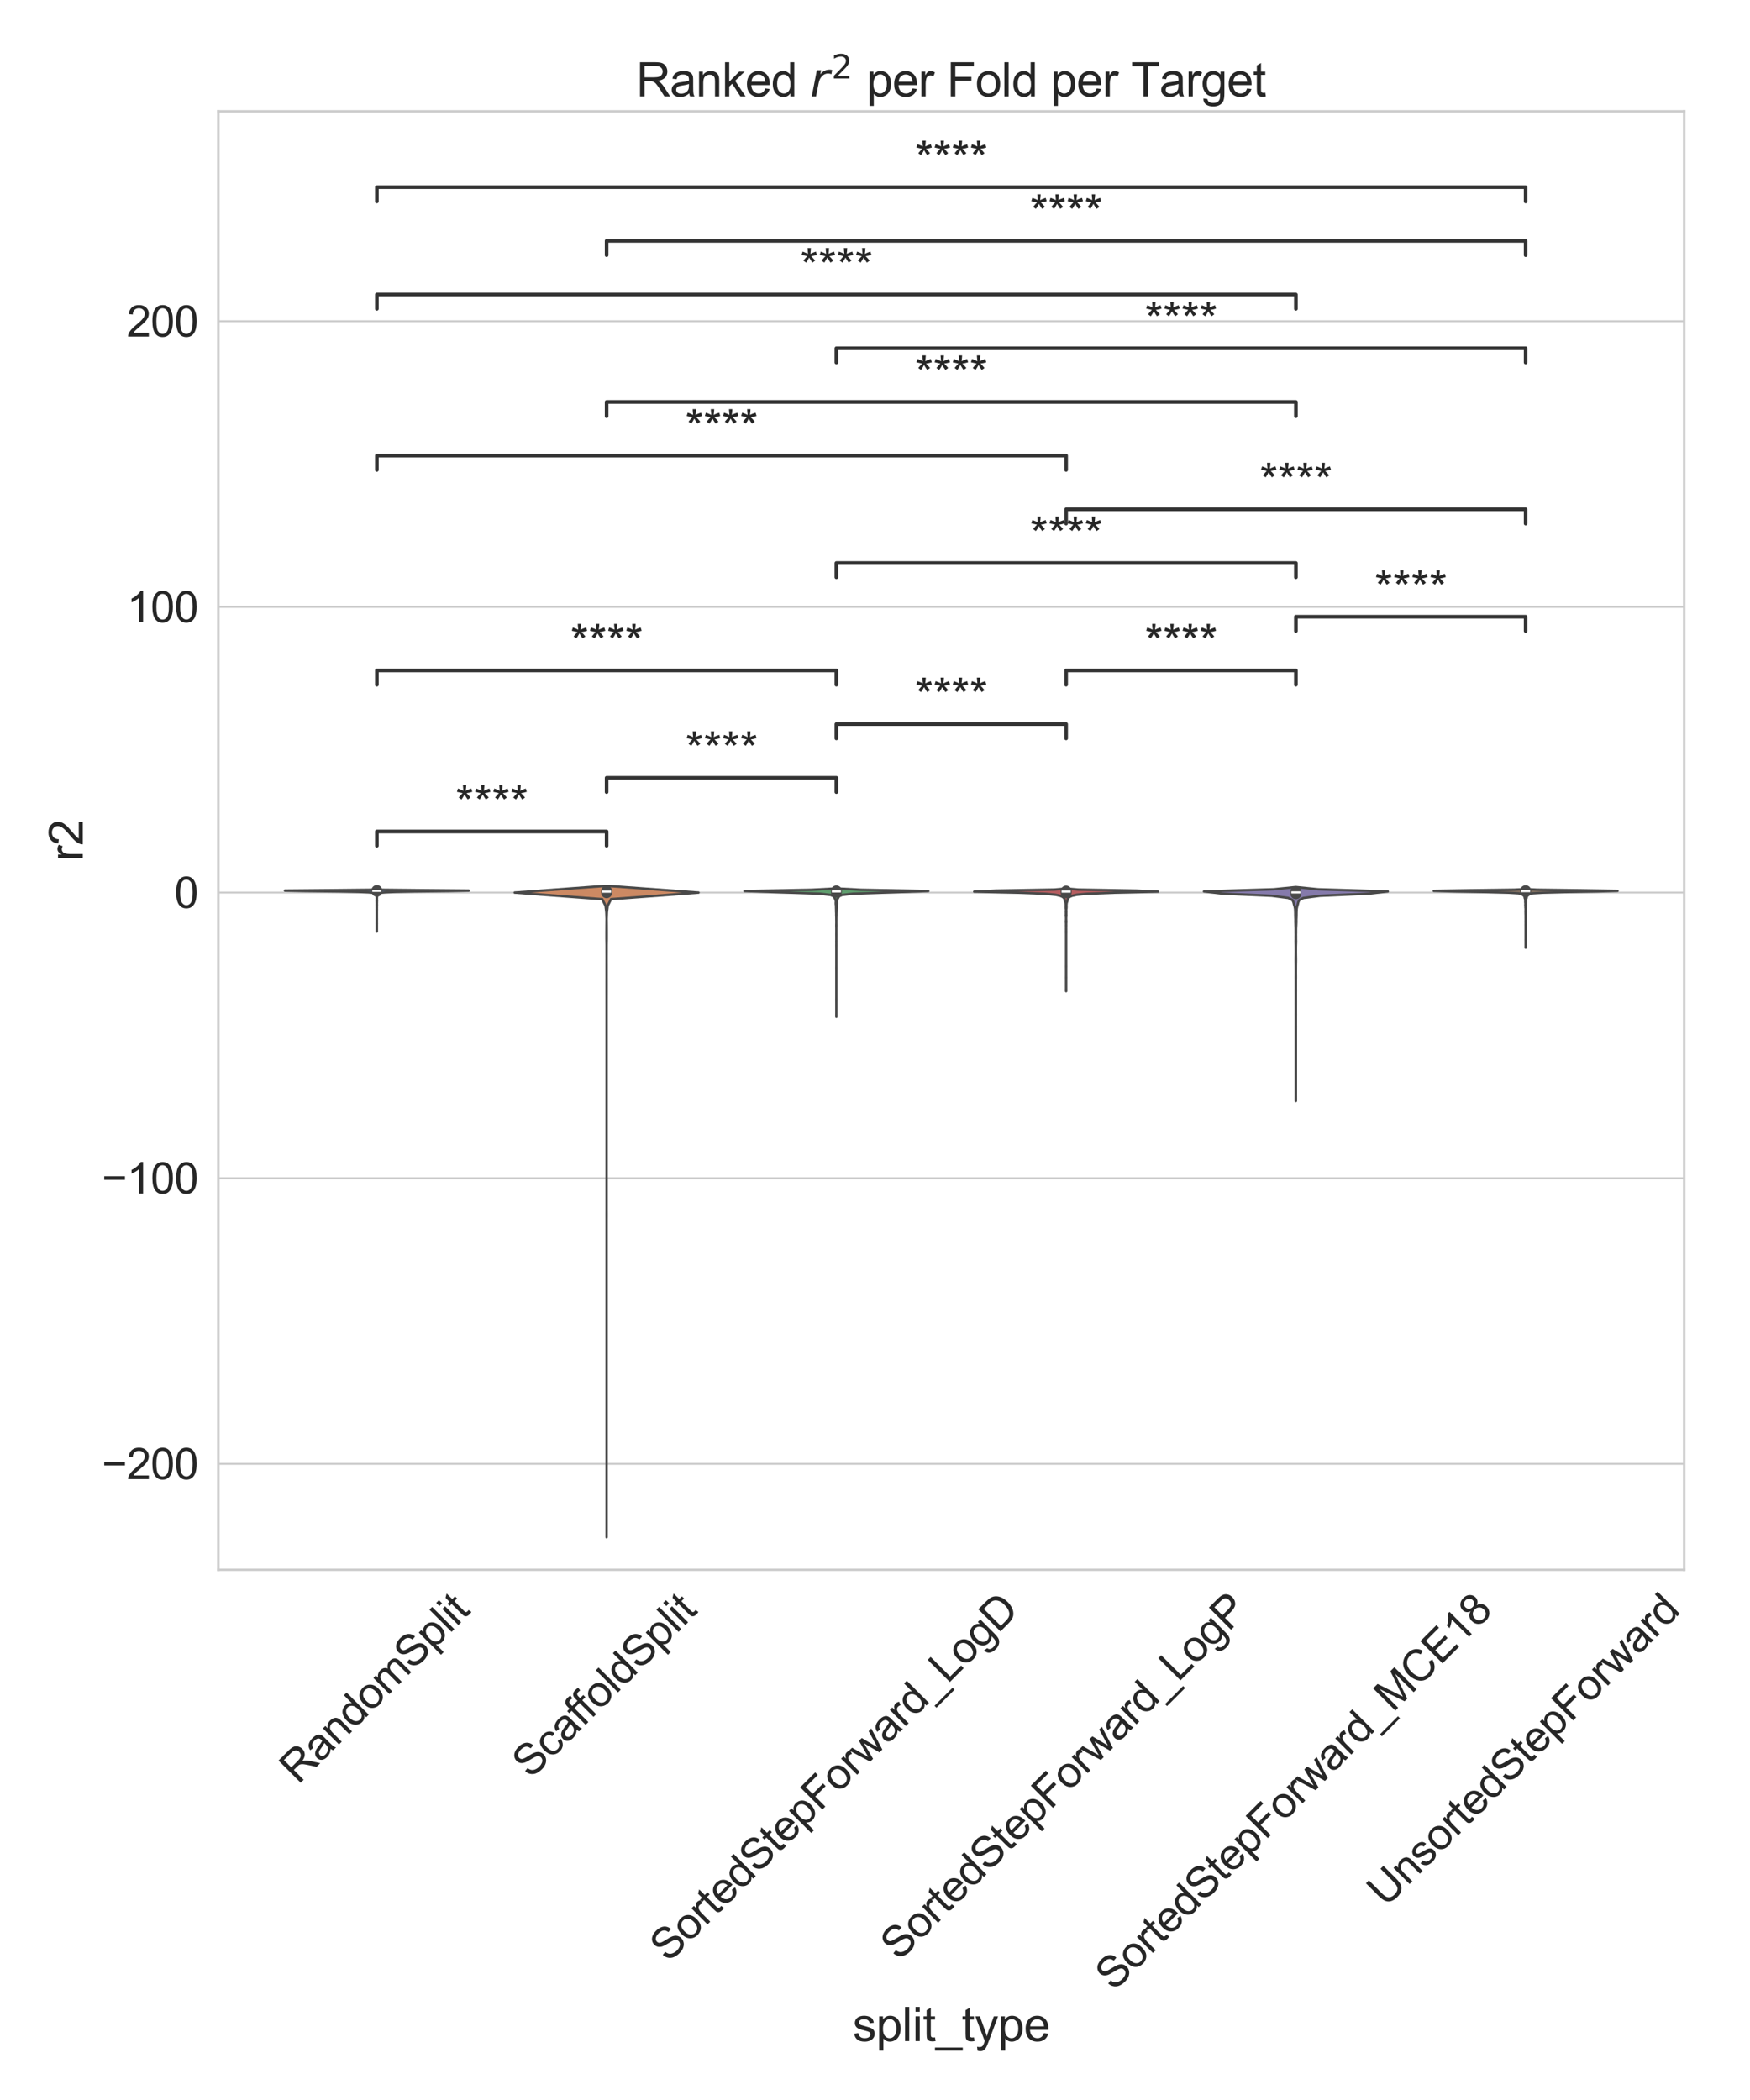 <?xml version="1.0" encoding="utf-8" standalone="no"?>
<!DOCTYPE svg PUBLIC "-//W3C//DTD SVG 1.1//EN"
  "http://www.w3.org/Graphics/SVG/1.1/DTD/svg11.dtd">
<svg xmlns:xlink="http://www.w3.org/1999/xlink" width="720pt" height="864pt" viewBox="0 0 720 864" xmlns="http://www.w3.org/2000/svg" version="1.1">
 <defs>
  <style type="text/css">*{stroke-linejoin: round; stroke-linecap: butt}</style>
 </defs>
 <g id="figure_1">
  <g id="patch_1">
   <path d="M 0 864 
L 720 864 
L 720 0 
L 0 0 
z
" style="fill: #ffffff"/>
  </g>
  <g id="axes_1">
   <g id="patch_2">
    <path d="M 89.826 645.866 
L 692.918 645.866 
L 692.918 45.816 
L 89.826 45.816 
z
" style="fill: #ffffff"/>
   </g>
   <g id="matplotlib.axis_1">
    <g id="xtick_1">
     <g id="text_1">
      <!-- RandomSplit -->
      <g style="fill: #262626" transform="translate(122.721 734.472) rotate(-45) scale(0.176 -0.176)">
       <defs>
        <path id="ArialMT-52" d="M 503 0 
L 503 4581 
L 2534 4581 
Q 3147 4581 3465 4457 
Q 3784 4334 3975 4021 
Q 4166 3709 4166 3331 
Q 4166 2844 3850 2509 
Q 3534 2175 2875 2084 
Q 3116 1969 3241 1856 
Q 3506 1613 3744 1247 
L 4541 0 
L 3778 0 
L 3172 953 
Q 2906 1366 2734 1584 
Q 2563 1803 2427 1890 
Q 2291 1978 2150 2013 
Q 2047 2034 1813 2034 
L 1109 2034 
L 1109 0 
L 503 0 
z
M 1109 2559 
L 2413 2559 
Q 2828 2559 3062 2645 
Q 3297 2731 3419 2920 
Q 3541 3109 3541 3331 
Q 3541 3656 3305 3865 
Q 3069 4075 2559 4075 
L 1109 4075 
L 1109 2559 
z
" transform="scale(0.016)"/>
        <path id="ArialMT-61" d="M 2588 409 
Q 2275 144 1986 34 
Q 1697 -75 1366 -75 
Q 819 -75 525 192 
Q 231 459 231 875 
Q 231 1119 342 1320 
Q 453 1522 633 1644 
Q 813 1766 1038 1828 
Q 1203 1872 1538 1913 
Q 2219 1994 2541 2106 
Q 2544 2222 2544 2253 
Q 2544 2597 2384 2738 
Q 2169 2928 1744 2928 
Q 1347 2928 1158 2789 
Q 969 2650 878 2297 
L 328 2372 
Q 403 2725 575 2942 
Q 747 3159 1072 3276 
Q 1397 3394 1825 3394 
Q 2250 3394 2515 3294 
Q 2781 3194 2906 3042 
Q 3031 2891 3081 2659 
Q 3109 2516 3109 2141 
L 3109 1391 
Q 3109 606 3145 398 
Q 3181 191 3288 0 
L 2700 0 
Q 2613 175 2588 409 
z
M 2541 1666 
Q 2234 1541 1622 1453 
Q 1275 1403 1131 1340 
Q 988 1278 909 1158 
Q 831 1038 831 891 
Q 831 666 1001 516 
Q 1172 366 1500 366 
Q 1825 366 2078 508 
Q 2331 650 2450 897 
Q 2541 1088 2541 1459 
L 2541 1666 
z
" transform="scale(0.016)"/>
        <path id="ArialMT-6e" d="M 422 0 
L 422 3319 
L 928 3319 
L 928 2847 
Q 1294 3394 1984 3394 
Q 2284 3394 2536 3286 
Q 2788 3178 2913 3003 
Q 3038 2828 3088 2588 
Q 3119 2431 3119 2041 
L 3119 0 
L 2556 0 
L 2556 2019 
Q 2556 2363 2490 2533 
Q 2425 2703 2258 2804 
Q 2091 2906 1866 2906 
Q 1506 2906 1245 2678 
Q 984 2450 984 1813 
L 984 0 
L 422 0 
z
" transform="scale(0.016)"/>
        <path id="ArialMT-64" d="M 2575 0 
L 2575 419 
Q 2259 -75 1647 -75 
Q 1250 -75 917 144 
Q 584 363 401 755 
Q 219 1147 219 1656 
Q 219 2153 384 2558 
Q 550 2963 881 3178 
Q 1213 3394 1622 3394 
Q 1922 3394 2156 3267 
Q 2391 3141 2538 2938 
L 2538 4581 
L 3097 4581 
L 3097 0 
L 2575 0 
z
M 797 1656 
Q 797 1019 1065 703 
Q 1334 388 1700 388 
Q 2069 388 2326 689 
Q 2584 991 2584 1609 
Q 2584 2291 2321 2609 
Q 2059 2928 1675 2928 
Q 1300 2928 1048 2622 
Q 797 2316 797 1656 
z
" transform="scale(0.016)"/>
        <path id="ArialMT-6f" d="M 213 1659 
Q 213 2581 725 3025 
Q 1153 3394 1769 3394 
Q 2453 3394 2887 2945 
Q 3322 2497 3322 1706 
Q 3322 1066 3130 698 
Q 2938 331 2570 128 
Q 2203 -75 1769 -75 
Q 1072 -75 642 372 
Q 213 819 213 1659 
z
M 791 1659 
Q 791 1022 1069 705 
Q 1347 388 1769 388 
Q 2188 388 2466 706 
Q 2744 1025 2744 1678 
Q 2744 2294 2464 2611 
Q 2184 2928 1769 2928 
Q 1347 2928 1069 2612 
Q 791 2297 791 1659 
z
" transform="scale(0.016)"/>
        <path id="ArialMT-6d" d="M 422 0 
L 422 3319 
L 925 3319 
L 925 2853 
Q 1081 3097 1340 3245 
Q 1600 3394 1931 3394 
Q 2300 3394 2536 3241 
Q 2772 3088 2869 2813 
Q 3263 3394 3894 3394 
Q 4388 3394 4653 3120 
Q 4919 2847 4919 2278 
L 4919 0 
L 4359 0 
L 4359 2091 
Q 4359 2428 4304 2576 
Q 4250 2725 4106 2815 
Q 3963 2906 3769 2906 
Q 3419 2906 3187 2673 
Q 2956 2441 2956 1928 
L 2956 0 
L 2394 0 
L 2394 2156 
Q 2394 2531 2256 2718 
Q 2119 2906 1806 2906 
Q 1569 2906 1367 2781 
Q 1166 2656 1075 2415 
Q 984 2175 984 1722 
L 984 0 
L 422 0 
z
" transform="scale(0.016)"/>
        <path id="ArialMT-53" d="M 288 1472 
L 859 1522 
Q 900 1178 1048 958 
Q 1197 738 1509 602 
Q 1822 466 2213 466 
Q 2559 466 2825 569 
Q 3091 672 3220 851 
Q 3350 1031 3350 1244 
Q 3350 1459 3225 1620 
Q 3100 1781 2813 1891 
Q 2628 1963 1997 2114 
Q 1366 2266 1113 2400 
Q 784 2572 623 2826 
Q 463 3081 463 3397 
Q 463 3744 659 4045 
Q 856 4347 1234 4503 
Q 1613 4659 2075 4659 
Q 2584 4659 2973 4495 
Q 3363 4331 3572 4012 
Q 3781 3694 3797 3291 
L 3216 3247 
Q 3169 3681 2898 3903 
Q 2628 4125 2100 4125 
Q 1550 4125 1298 3923 
Q 1047 3722 1047 3438 
Q 1047 3191 1225 3031 
Q 1400 2872 2139 2705 
Q 2878 2538 3153 2413 
Q 3553 2228 3743 1945 
Q 3934 1663 3934 1294 
Q 3934 928 3725 604 
Q 3516 281 3123 101 
Q 2731 -78 2241 -78 
Q 1619 -78 1198 103 
Q 778 284 539 648 
Q 300 1013 288 1472 
z
" transform="scale(0.016)"/>
        <path id="ArialMT-70" d="M 422 -1272 
L 422 3319 
L 934 3319 
L 934 2888 
Q 1116 3141 1344 3267 
Q 1572 3394 1897 3394 
Q 2322 3394 2647 3175 
Q 2972 2956 3137 2557 
Q 3303 2159 3303 1684 
Q 3303 1175 3120 767 
Q 2938 359 2589 142 
Q 2241 -75 1856 -75 
Q 1575 -75 1351 44 
Q 1128 163 984 344 
L 984 -1272 
L 422 -1272 
z
M 931 1641 
Q 931 1000 1190 694 
Q 1450 388 1819 388 
Q 2194 388 2461 705 
Q 2728 1022 2728 1688 
Q 2728 2322 2467 2637 
Q 2206 2953 1844 2953 
Q 1484 2953 1207 2617 
Q 931 2281 931 1641 
z
" transform="scale(0.016)"/>
        <path id="ArialMT-6c" d="M 409 0 
L 409 4581 
L 972 4581 
L 972 0 
L 409 0 
z
" transform="scale(0.016)"/>
        <path id="ArialMT-69" d="M 425 3934 
L 425 4581 
L 988 4581 
L 988 3934 
L 425 3934 
z
M 425 0 
L 425 3319 
L 988 3319 
L 988 0 
L 425 0 
z
" transform="scale(0.016)"/>
        <path id="ArialMT-74" d="M 1650 503 
L 1731 6 
Q 1494 -44 1306 -44 
Q 1000 -44 831 53 
Q 663 150 594 308 
Q 525 466 525 972 
L 525 2881 
L 113 2881 
L 113 3319 
L 525 3319 
L 525 4141 
L 1084 4478 
L 1084 3319 
L 1650 3319 
L 1650 2881 
L 1084 2881 
L 1084 941 
Q 1084 700 1114 631 
Q 1144 563 1211 522 
Q 1278 481 1403 481 
Q 1497 481 1650 503 
z
" transform="scale(0.016)"/>
       </defs>
       <use xlink:href="#ArialMT-52"/>
       <use xlink:href="#ArialMT-61" transform="translate(72.217 0)"/>
       <use xlink:href="#ArialMT-6e" transform="translate(127.832 0)"/>
       <use xlink:href="#ArialMT-64" transform="translate(183.447 0)"/>
       <use xlink:href="#ArialMT-6f" transform="translate(239.062 0)"/>
       <use xlink:href="#ArialMT-6d" transform="translate(294.678 0)"/>
       <use xlink:href="#ArialMT-53" transform="translate(377.979 0)"/>
       <use xlink:href="#ArialMT-70" transform="translate(444.678 0)"/>
       <use xlink:href="#ArialMT-6c" transform="translate(500.293 0)"/>
       <use xlink:href="#ArialMT-69" transform="translate(522.51 0)"/>
       <use xlink:href="#ArialMT-74" transform="translate(544.727 0)"/>
      </g>
     </g>
    </g>
    <g id="xtick_2">
     <g id="text_2">
      <!-- ScaffoldSplit -->
      <g style="fill: #262626" transform="translate(218.393 732.183) rotate(-45) scale(0.176 -0.176)">
       <defs>
        <path id="ArialMT-63" d="M 2588 1216 
L 3141 1144 
Q 3050 572 2676 248 
Q 2303 -75 1759 -75 
Q 1078 -75 664 370 
Q 250 816 250 1647 
Q 250 2184 428 2587 
Q 606 2991 970 3192 
Q 1334 3394 1763 3394 
Q 2303 3394 2647 3120 
Q 2991 2847 3088 2344 
L 2541 2259 
Q 2463 2594 2264 2762 
Q 2066 2931 1784 2931 
Q 1359 2931 1093 2626 
Q 828 2322 828 1663 
Q 828 994 1084 691 
Q 1341 388 1753 388 
Q 2084 388 2306 591 
Q 2528 794 2588 1216 
z
" transform="scale(0.016)"/>
        <path id="ArialMT-66" d="M 556 0 
L 556 2881 
L 59 2881 
L 59 3319 
L 556 3319 
L 556 3672 
Q 556 4006 616 4169 
Q 697 4388 901 4523 
Q 1106 4659 1475 4659 
Q 1713 4659 2000 4603 
L 1916 4113 
Q 1741 4144 1584 4144 
Q 1328 4144 1222 4034 
Q 1116 3925 1116 3625 
L 1116 3319 
L 1763 3319 
L 1763 2881 
L 1116 2881 
L 1116 0 
L 556 0 
z
" transform="scale(0.016)"/>
       </defs>
       <use xlink:href="#ArialMT-53"/>
       <use xlink:href="#ArialMT-63" transform="translate(66.699 0)"/>
       <use xlink:href="#ArialMT-61" transform="translate(116.699 0)"/>
       <use xlink:href="#ArialMT-66" transform="translate(172.314 0)"/>
       <use xlink:href="#ArialMT-66" transform="translate(198.348 0)"/>
       <use xlink:href="#ArialMT-6f" transform="translate(226.131 0)"/>
       <use xlink:href="#ArialMT-6c" transform="translate(281.746 0)"/>
       <use xlink:href="#ArialMT-64" transform="translate(303.963 0)"/>
       <use xlink:href="#ArialMT-53" transform="translate(359.578 0)"/>
       <use xlink:href="#ArialMT-70" transform="translate(426.277 0)"/>
       <use xlink:href="#ArialMT-6c" transform="translate(481.893 0)"/>
       <use xlink:href="#ArialMT-69" transform="translate(504.109 0)"/>
       <use xlink:href="#ArialMT-74" transform="translate(526.326 0)"/>
      </g>
     </g>
    </g>
    <g id="xtick_3">
     <g id="text_3">
      <!-- SortedStepForward_LogD -->
      <g style="fill: #262626" transform="translate(275.041 807.799) rotate(-45) scale(0.176 -0.176)">
       <defs>
        <path id="ArialMT-72" d="M 416 0 
L 416 3319 
L 922 3319 
L 922 2816 
Q 1116 3169 1280 3281 
Q 1444 3394 1641 3394 
Q 1925 3394 2219 3213 
L 2025 2691 
Q 1819 2813 1613 2813 
Q 1428 2813 1281 2702 
Q 1134 2591 1072 2394 
Q 978 2094 978 1738 
L 978 0 
L 416 0 
z
" transform="scale(0.016)"/>
        <path id="ArialMT-65" d="M 2694 1069 
L 3275 997 
Q 3138 488 2766 206 
Q 2394 -75 1816 -75 
Q 1088 -75 661 373 
Q 234 822 234 1631 
Q 234 2469 665 2931 
Q 1097 3394 1784 3394 
Q 2450 3394 2872 2941 
Q 3294 2488 3294 1666 
Q 3294 1616 3291 1516 
L 816 1516 
Q 847 969 1125 678 
Q 1403 388 1819 388 
Q 2128 388 2347 550 
Q 2566 713 2694 1069 
z
M 847 1978 
L 2700 1978 
Q 2663 2397 2488 2606 
Q 2219 2931 1791 2931 
Q 1403 2931 1139 2672 
Q 875 2413 847 1978 
z
" transform="scale(0.016)"/>
        <path id="ArialMT-46" d="M 525 0 
L 525 4581 
L 3616 4581 
L 3616 4041 
L 1131 4041 
L 1131 2622 
L 3281 2622 
L 3281 2081 
L 1131 2081 
L 1131 0 
L 525 0 
z
" transform="scale(0.016)"/>
        <path id="ArialMT-77" d="M 1034 0 
L 19 3319 
L 600 3319 
L 1128 1403 
L 1325 691 
Q 1338 744 1497 1375 
L 2025 3319 
L 2603 3319 
L 3100 1394 
L 3266 759 
L 3456 1400 
L 4025 3319 
L 4572 3319 
L 3534 0 
L 2950 0 
L 2422 1988 
L 2294 2553 
L 1622 0 
L 1034 0 
z
" transform="scale(0.016)"/>
        <path id="ArialMT-5f" d="M -97 -1272 
L -97 -866 
L 3631 -866 
L 3631 -1272 
L -97 -1272 
z
" transform="scale(0.016)"/>
        <path id="ArialMT-4c" d="M 469 0 
L 469 4581 
L 1075 4581 
L 1075 541 
L 3331 541 
L 3331 0 
L 469 0 
z
" transform="scale(0.016)"/>
        <path id="ArialMT-67" d="M 319 -275 
L 866 -356 
Q 900 -609 1056 -725 
Q 1266 -881 1628 -881 
Q 2019 -881 2231 -725 
Q 2444 -569 2519 -288 
Q 2563 -116 2559 434 
Q 2191 0 1641 0 
Q 956 0 581 494 
Q 206 988 206 1678 
Q 206 2153 378 2554 
Q 550 2956 876 3175 
Q 1203 3394 1644 3394 
Q 2231 3394 2613 2919 
L 2613 3319 
L 3131 3319 
L 3131 450 
Q 3131 -325 2973 -648 
Q 2816 -972 2473 -1159 
Q 2131 -1347 1631 -1347 
Q 1038 -1347 672 -1080 
Q 306 -813 319 -275 
z
M 784 1719 
Q 784 1066 1043 766 
Q 1303 466 1694 466 
Q 2081 466 2343 764 
Q 2606 1063 2606 1700 
Q 2606 2309 2336 2618 
Q 2066 2928 1684 2928 
Q 1309 2928 1046 2623 
Q 784 2319 784 1719 
z
" transform="scale(0.016)"/>
        <path id="ArialMT-44" d="M 494 0 
L 494 4581 
L 2072 4581 
Q 2606 4581 2888 4516 
Q 3281 4425 3559 4188 
Q 3922 3881 4101 3404 
Q 4281 2928 4281 2316 
Q 4281 1794 4159 1391 
Q 4038 988 3847 723 
Q 3656 459 3429 307 
Q 3203 156 2883 78 
Q 2563 0 2147 0 
L 494 0 
z
M 1100 541 
L 2078 541 
Q 2531 541 2789 625 
Q 3047 709 3200 863 
Q 3416 1078 3536 1442 
Q 3656 1806 3656 2325 
Q 3656 3044 3420 3430 
Q 3184 3816 2847 3947 
Q 2603 4041 2063 4041 
L 1100 4041 
L 1100 541 
z
" transform="scale(0.016)"/>
       </defs>
       <use xlink:href="#ArialMT-53"/>
       <use xlink:href="#ArialMT-6f" transform="translate(66.699 0)"/>
       <use xlink:href="#ArialMT-72" transform="translate(122.314 0)"/>
       <use xlink:href="#ArialMT-74" transform="translate(155.615 0)"/>
       <use xlink:href="#ArialMT-65" transform="translate(183.398 0)"/>
       <use xlink:href="#ArialMT-64" transform="translate(239.014 0)"/>
       <use xlink:href="#ArialMT-53" transform="translate(294.629 0)"/>
       <use xlink:href="#ArialMT-74" transform="translate(361.328 0)"/>
       <use xlink:href="#ArialMT-65" transform="translate(389.111 0)"/>
       <use xlink:href="#ArialMT-70" transform="translate(444.727 0)"/>
       <use xlink:href="#ArialMT-46" transform="translate(500.342 0)"/>
       <use xlink:href="#ArialMT-6f" transform="translate(561.426 0)"/>
       <use xlink:href="#ArialMT-72" transform="translate(617.041 0)"/>
       <use xlink:href="#ArialMT-77" transform="translate(650.342 0)"/>
       <use xlink:href="#ArialMT-61" transform="translate(722.559 0)"/>
       <use xlink:href="#ArialMT-72" transform="translate(778.174 0)"/>
       <use xlink:href="#ArialMT-64" transform="translate(811.475 0)"/>
       <use xlink:href="#ArialMT-5f" transform="translate(867.09 0)"/>
       <use xlink:href="#ArialMT-4c" transform="translate(922.705 0)"/>
       <use xlink:href="#ArialMT-6f" transform="translate(978.32 0)"/>
       <use xlink:href="#ArialMT-67" transform="translate(1033.936 0)"/>
       <use xlink:href="#ArialMT-44" transform="translate(1089.551 0)"/>
      </g>
     </g>
    </g>
    <g id="xtick_4">
     <g id="text_4">
      <!-- SortedStepForward_LogP -->
      <g style="fill: #262626" transform="translate(369.913 807.112) rotate(-45) scale(0.176 -0.176)">
       <defs>
        <path id="ArialMT-50" d="M 494 0 
L 494 4581 
L 2222 4581 
Q 2678 4581 2919 4538 
Q 3256 4481 3484 4323 
Q 3713 4166 3852 3881 
Q 3991 3597 3991 3256 
Q 3991 2672 3619 2267 
Q 3247 1863 2275 1863 
L 1100 1863 
L 1100 0 
L 494 0 
z
M 1100 2403 
L 2284 2403 
Q 2872 2403 3119 2622 
Q 3366 2841 3366 3238 
Q 3366 3525 3220 3729 
Q 3075 3934 2838 4000 
Q 2684 4041 2272 4041 
L 1100 4041 
L 1100 2403 
z
" transform="scale(0.016)"/>
       </defs>
       <use xlink:href="#ArialMT-53"/>
       <use xlink:href="#ArialMT-6f" transform="translate(66.699 0)"/>
       <use xlink:href="#ArialMT-72" transform="translate(122.314 0)"/>
       <use xlink:href="#ArialMT-74" transform="translate(155.615 0)"/>
       <use xlink:href="#ArialMT-65" transform="translate(183.398 0)"/>
       <use xlink:href="#ArialMT-64" transform="translate(239.014 0)"/>
       <use xlink:href="#ArialMT-53" transform="translate(294.629 0)"/>
       <use xlink:href="#ArialMT-74" transform="translate(361.328 0)"/>
       <use xlink:href="#ArialMT-65" transform="translate(389.111 0)"/>
       <use xlink:href="#ArialMT-70" transform="translate(444.727 0)"/>
       <use xlink:href="#ArialMT-46" transform="translate(500.342 0)"/>
       <use xlink:href="#ArialMT-6f" transform="translate(561.426 0)"/>
       <use xlink:href="#ArialMT-72" transform="translate(617.041 0)"/>
       <use xlink:href="#ArialMT-77" transform="translate(650.342 0)"/>
       <use xlink:href="#ArialMT-61" transform="translate(722.559 0)"/>
       <use xlink:href="#ArialMT-72" transform="translate(778.174 0)"/>
       <use xlink:href="#ArialMT-64" transform="translate(811.475 0)"/>
       <use xlink:href="#ArialMT-5f" transform="translate(867.09 0)"/>
       <use xlink:href="#ArialMT-4c" transform="translate(922.705 0)"/>
       <use xlink:href="#ArialMT-6f" transform="translate(978.32 0)"/>
       <use xlink:href="#ArialMT-67" transform="translate(1033.936 0)"/>
       <use xlink:href="#ArialMT-50" transform="translate(1089.551 0)"/>
      </g>
     </g>
    </g>
    <g id="xtick_5">
     <g id="text_5">
      <!-- SortedStepForward_MCE18 -->
      <g style="fill: #262626" transform="translate(458.298 819.546) rotate(-45) scale(0.176 -0.176)">
       <defs>
        <path id="ArialMT-4d" d="M 475 0 
L 475 4581 
L 1388 4581 
L 2472 1338 
Q 2622 884 2691 659 
Q 2769 909 2934 1394 
L 4031 4581 
L 4847 4581 
L 4847 0 
L 4263 0 
L 4263 3834 
L 2931 0 
L 2384 0 
L 1059 3900 
L 1059 0 
L 475 0 
z
" transform="scale(0.016)"/>
        <path id="ArialMT-43" d="M 3763 1606 
L 4369 1453 
Q 4178 706 3683 314 
Q 3188 -78 2472 -78 
Q 1731 -78 1267 223 
Q 803 525 561 1097 
Q 319 1669 319 2325 
Q 319 3041 592 3573 
Q 866 4106 1370 4382 
Q 1875 4659 2481 4659 
Q 3169 4659 3637 4309 
Q 4106 3959 4291 3325 
L 3694 3184 
Q 3534 3684 3231 3912 
Q 2928 4141 2469 4141 
Q 1941 4141 1586 3887 
Q 1231 3634 1087 3207 
Q 944 2781 944 2328 
Q 944 1744 1114 1308 
Q 1284 872 1643 656 
Q 2003 441 2422 441 
Q 2931 441 3284 734 
Q 3638 1028 3763 1606 
z
" transform="scale(0.016)"/>
        <path id="ArialMT-45" d="M 506 0 
L 506 4581 
L 3819 4581 
L 3819 4041 
L 1113 4041 
L 1113 2638 
L 3647 2638 
L 3647 2100 
L 1113 2100 
L 1113 541 
L 3925 541 
L 3925 0 
L 506 0 
z
" transform="scale(0.016)"/>
        <path id="ArialMT-31" d="M 2384 0 
L 1822 0 
L 1822 3584 
Q 1619 3391 1289 3197 
Q 959 3003 697 2906 
L 697 3450 
Q 1169 3672 1522 3987 
Q 1875 4303 2022 4600 
L 2384 4600 
L 2384 0 
z
" transform="scale(0.016)"/>
        <path id="ArialMT-38" d="M 1131 2484 
Q 781 2613 612 2850 
Q 444 3088 444 3419 
Q 444 3919 803 4259 
Q 1163 4600 1759 4600 
Q 2359 4600 2725 4251 
Q 3091 3903 3091 3403 
Q 3091 3084 2923 2848 
Q 2756 2613 2416 2484 
Q 2838 2347 3058 2040 
Q 3278 1734 3278 1309 
Q 3278 722 2862 322 
Q 2447 -78 1769 -78 
Q 1091 -78 675 323 
Q 259 725 259 1325 
Q 259 1772 486 2073 
Q 713 2375 1131 2484 
z
M 1019 3438 
Q 1019 3113 1228 2906 
Q 1438 2700 1772 2700 
Q 2097 2700 2305 2904 
Q 2513 3109 2513 3406 
Q 2513 3716 2298 3927 
Q 2084 4138 1766 4138 
Q 1444 4138 1231 3931 
Q 1019 3725 1019 3438 
z
M 838 1322 
Q 838 1081 952 856 
Q 1066 631 1291 507 
Q 1516 384 1775 384 
Q 2178 384 2440 643 
Q 2703 903 2703 1303 
Q 2703 1709 2433 1975 
Q 2163 2241 1756 2241 
Q 1359 2241 1098 1978 
Q 838 1716 838 1322 
z
" transform="scale(0.016)"/>
       </defs>
       <use xlink:href="#ArialMT-53"/>
       <use xlink:href="#ArialMT-6f" transform="translate(66.699 0)"/>
       <use xlink:href="#ArialMT-72" transform="translate(122.314 0)"/>
       <use xlink:href="#ArialMT-74" transform="translate(155.615 0)"/>
       <use xlink:href="#ArialMT-65" transform="translate(183.398 0)"/>
       <use xlink:href="#ArialMT-64" transform="translate(239.014 0)"/>
       <use xlink:href="#ArialMT-53" transform="translate(294.629 0)"/>
       <use xlink:href="#ArialMT-74" transform="translate(361.328 0)"/>
       <use xlink:href="#ArialMT-65" transform="translate(389.111 0)"/>
       <use xlink:href="#ArialMT-70" transform="translate(444.727 0)"/>
       <use xlink:href="#ArialMT-46" transform="translate(500.342 0)"/>
       <use xlink:href="#ArialMT-6f" transform="translate(561.426 0)"/>
       <use xlink:href="#ArialMT-72" transform="translate(617.041 0)"/>
       <use xlink:href="#ArialMT-77" transform="translate(650.342 0)"/>
       <use xlink:href="#ArialMT-61" transform="translate(722.559 0)"/>
       <use xlink:href="#ArialMT-72" transform="translate(778.174 0)"/>
       <use xlink:href="#ArialMT-64" transform="translate(811.475 0)"/>
       <use xlink:href="#ArialMT-5f" transform="translate(867.09 0)"/>
       <use xlink:href="#ArialMT-4d" transform="translate(922.705 0)"/>
       <use xlink:href="#ArialMT-43" transform="translate(1006.006 0)"/>
       <use xlink:href="#ArialMT-45" transform="translate(1078.223 0)"/>
       <use xlink:href="#ArialMT-31" transform="translate(1144.922 0)"/>
       <use xlink:href="#ArialMT-38" transform="translate(1200.537 0)"/>
      </g>
     </g>
    </g>
    <g id="xtick_6">
     <g id="text_6">
      <!-- UnsortedStepForward -->
      <g style="fill: #262626" transform="translate(570.12 784.958) rotate(-45) scale(0.176 -0.176)">
       <defs>
        <path id="ArialMT-55" d="M 3500 4581 
L 4106 4581 
L 4106 1934 
Q 4106 1244 3950 837 
Q 3794 431 3386 176 
Q 2978 -78 2316 -78 
Q 1672 -78 1262 144 
Q 853 366 678 786 
Q 503 1206 503 1934 
L 503 4581 
L 1109 4581 
L 1109 1938 
Q 1109 1341 1220 1058 
Q 1331 775 1601 622 
Q 1872 469 2263 469 
Q 2931 469 3215 772 
Q 3500 1075 3500 1938 
L 3500 4581 
z
" transform="scale(0.016)"/>
        <path id="ArialMT-73" d="M 197 991 
L 753 1078 
Q 800 744 1014 566 
Q 1228 388 1613 388 
Q 2000 388 2187 545 
Q 2375 703 2375 916 
Q 2375 1106 2209 1216 
Q 2094 1291 1634 1406 
Q 1016 1563 777 1677 
Q 538 1791 414 1992 
Q 291 2194 291 2438 
Q 291 2659 392 2848 
Q 494 3038 669 3163 
Q 800 3259 1026 3326 
Q 1253 3394 1513 3394 
Q 1903 3394 2198 3281 
Q 2494 3169 2634 2976 
Q 2775 2784 2828 2463 
L 2278 2388 
Q 2241 2644 2061 2787 
Q 1881 2931 1553 2931 
Q 1166 2931 1000 2803 
Q 834 2675 834 2503 
Q 834 2394 903 2306 
Q 972 2216 1119 2156 
Q 1203 2125 1616 2013 
Q 2213 1853 2448 1751 
Q 2684 1650 2818 1456 
Q 2953 1263 2953 975 
Q 2953 694 2789 445 
Q 2625 197 2315 61 
Q 2006 -75 1616 -75 
Q 969 -75 630 194 
Q 291 463 197 991 
z
" transform="scale(0.016)"/>
       </defs>
       <use xlink:href="#ArialMT-55"/>
       <use xlink:href="#ArialMT-6e" transform="translate(72.217 0)"/>
       <use xlink:href="#ArialMT-73" transform="translate(127.832 0)"/>
       <use xlink:href="#ArialMT-6f" transform="translate(177.832 0)"/>
       <use xlink:href="#ArialMT-72" transform="translate(233.447 0)"/>
       <use xlink:href="#ArialMT-74" transform="translate(266.748 0)"/>
       <use xlink:href="#ArialMT-65" transform="translate(294.531 0)"/>
       <use xlink:href="#ArialMT-64" transform="translate(350.146 0)"/>
       <use xlink:href="#ArialMT-53" transform="translate(405.762 0)"/>
       <use xlink:href="#ArialMT-74" transform="translate(472.461 0)"/>
       <use xlink:href="#ArialMT-65" transform="translate(500.244 0)"/>
       <use xlink:href="#ArialMT-70" transform="translate(555.859 0)"/>
       <use xlink:href="#ArialMT-46" transform="translate(611.475 0)"/>
       <use xlink:href="#ArialMT-6f" transform="translate(672.559 0)"/>
       <use xlink:href="#ArialMT-72" transform="translate(728.174 0)"/>
       <use xlink:href="#ArialMT-77" transform="translate(761.475 0)"/>
       <use xlink:href="#ArialMT-61" transform="translate(833.691 0)"/>
       <use xlink:href="#ArialMT-72" transform="translate(889.307 0)"/>
       <use xlink:href="#ArialMT-64" transform="translate(922.607 0)"/>
      </g>
     </g>
    </g>
    <g id="text_7">
     <!-- split_type -->
     <g style="fill: #262626" transform="translate(350.818 839.762) scale(0.192 -0.192)">
      <defs>
       <path id="ArialMT-79" d="M 397 -1278 
L 334 -750 
Q 519 -800 656 -800 
Q 844 -800 956 -737 
Q 1069 -675 1141 -563 
Q 1194 -478 1313 -144 
Q 1328 -97 1363 -6 
L 103 3319 
L 709 3319 
L 1400 1397 
Q 1534 1031 1641 628 
Q 1738 1016 1872 1384 
L 2581 3319 
L 3144 3319 
L 1881 -56 
Q 1678 -603 1566 -809 
Q 1416 -1088 1222 -1217 
Q 1028 -1347 759 -1347 
Q 597 -1347 397 -1278 
z
" transform="scale(0.016)"/>
      </defs>
      <use xlink:href="#ArialMT-73"/>
      <use xlink:href="#ArialMT-70" transform="translate(50 0)"/>
      <use xlink:href="#ArialMT-6c" transform="translate(105.615 0)"/>
      <use xlink:href="#ArialMT-69" transform="translate(127.832 0)"/>
      <use xlink:href="#ArialMT-74" transform="translate(150.049 0)"/>
      <use xlink:href="#ArialMT-5f" transform="translate(177.832 0)"/>
      <use xlink:href="#ArialMT-74" transform="translate(233.447 0)"/>
      <use xlink:href="#ArialMT-79" transform="translate(261.23 0)"/>
      <use xlink:href="#ArialMT-70" transform="translate(311.23 0)"/>
      <use xlink:href="#ArialMT-65" transform="translate(366.846 0)"/>
     </g>
    </g>
   </g>
   <g id="matplotlib.axis_2">
    <g id="ytick_1">
     <g id="line2d_1">
      <path d="M 89.826 602.266 
L 692.918 602.266 
" clip-path="url(#p59f8f9397a)" style="fill: none; stroke: #cccccc; stroke-width: 0.8; stroke-linecap: round"/>
     </g>
     <g id="text_8">
      <!-- −200 -->
      <g style="fill: #262626" transform="translate(41.885 608.565) scale(0.176 -0.176)">
       <defs>
        <path id="ArialMT-2212" d="M 3381 1997 
L 356 1997 
L 356 2522 
L 3381 2522 
L 3381 1997 
z
" transform="scale(0.016)"/>
        <path id="ArialMT-32" d="M 3222 541 
L 3222 0 
L 194 0 
Q 188 203 259 391 
Q 375 700 629 1000 
Q 884 1300 1366 1694 
Q 2113 2306 2375 2664 
Q 2638 3022 2638 3341 
Q 2638 3675 2398 3904 
Q 2159 4134 1775 4134 
Q 1369 4134 1125 3890 
Q 881 3647 878 3216 
L 300 3275 
Q 359 3922 746 4261 
Q 1134 4600 1788 4600 
Q 2447 4600 2831 4234 
Q 3216 3869 3216 3328 
Q 3216 3053 3103 2787 
Q 2991 2522 2730 2228 
Q 2469 1934 1863 1422 
Q 1356 997 1212 845 
Q 1069 694 975 541 
L 3222 541 
z
" transform="scale(0.016)"/>
        <path id="ArialMT-30" d="M 266 2259 
Q 266 3072 433 3567 
Q 600 4063 929 4331 
Q 1259 4600 1759 4600 
Q 2128 4600 2406 4451 
Q 2684 4303 2865 4023 
Q 3047 3744 3150 3342 
Q 3253 2941 3253 2259 
Q 3253 1453 3087 958 
Q 2922 463 2592 192 
Q 2263 -78 1759 -78 
Q 1097 -78 719 397 
Q 266 969 266 2259 
z
M 844 2259 
Q 844 1131 1108 757 
Q 1372 384 1759 384 
Q 2147 384 2411 759 
Q 2675 1134 2675 2259 
Q 2675 3391 2411 3762 
Q 2147 4134 1753 4134 
Q 1366 4134 1134 3806 
Q 844 3388 844 2259 
z
" transform="scale(0.016)"/>
       </defs>
       <use xlink:href="#ArialMT-2212"/>
       <use xlink:href="#ArialMT-32" transform="translate(58.398 0)"/>
       <use xlink:href="#ArialMT-30" transform="translate(114.014 0)"/>
       <use xlink:href="#ArialMT-30" transform="translate(169.629 0)"/>
      </g>
     </g>
    </g>
    <g id="ytick_2">
     <g id="line2d_2">
      <path d="M 89.826 484.741 
L 692.918 484.741 
" clip-path="url(#p59f8f9397a)" style="fill: none; stroke: #cccccc; stroke-width: 0.8; stroke-linecap: round"/>
     </g>
     <g id="text_9">
      <!-- −100 -->
      <g style="fill: #262626" transform="translate(41.885 491.04) scale(0.176 -0.176)">
       <use xlink:href="#ArialMT-2212"/>
       <use xlink:href="#ArialMT-31" transform="translate(58.398 0)"/>
       <use xlink:href="#ArialMT-30" transform="translate(114.014 0)"/>
       <use xlink:href="#ArialMT-30" transform="translate(169.629 0)"/>
      </g>
     </g>
    </g>
    <g id="ytick_3">
     <g id="line2d_3">
      <path d="M 89.826 367.217 
L 692.918 367.217 
" clip-path="url(#p59f8f9397a)" style="fill: none; stroke: #cccccc; stroke-width: 0.8; stroke-linecap: round"/>
     </g>
     <g id="text_10">
      <!-- 0 -->
      <g style="fill: #262626" transform="translate(71.739 373.516) scale(0.176 -0.176)">
       <use xlink:href="#ArialMT-30"/>
      </g>
     </g>
    </g>
    <g id="ytick_4">
     <g id="line2d_4">
      <path d="M 89.826 249.692 
L 692.918 249.692 
" clip-path="url(#p59f8f9397a)" style="fill: none; stroke: #cccccc; stroke-width: 0.8; stroke-linecap: round"/>
     </g>
     <g id="text_11">
      <!-- 100 -->
      <g style="fill: #262626" transform="translate(52.164 255.991) scale(0.176 -0.176)">
       <use xlink:href="#ArialMT-31"/>
       <use xlink:href="#ArialMT-30" transform="translate(55.615 0)"/>
       <use xlink:href="#ArialMT-30" transform="translate(111.23 0)"/>
      </g>
     </g>
    </g>
    <g id="ytick_5">
     <g id="line2d_5">
      <path d="M 89.826 132.167 
L 692.918 132.167 
" clip-path="url(#p59f8f9397a)" style="fill: none; stroke: #cccccc; stroke-width: 0.8; stroke-linecap: round"/>
     </g>
     <g id="text_12">
      <!-- 200 -->
      <g style="fill: #262626" transform="translate(52.164 138.466) scale(0.176 -0.176)">
       <use xlink:href="#ArialMT-32"/>
       <use xlink:href="#ArialMT-30" transform="translate(55.615 0)"/>
       <use xlink:href="#ArialMT-30" transform="translate(111.23 0)"/>
      </g>
     </g>
    </g>
    <g id="text_13">
     <!-- r2 -->
     <g style="fill: #262626" transform="translate(34.069 354.376) rotate(-90) scale(0.192 -0.192)">
      <use xlink:href="#ArialMT-72"/>
      <use xlink:href="#ArialMT-32" transform="translate(33.301 0)"/>
     </g>
    </g>
   </g>
   <g id="FillBetweenPolyCollection_1">
    <defs>
     <path id="mca5c48c50c" d="M 155.053 -480.738 
L 155.049 -480.738 
L 155.035 -480.913 
L 155.046 -481.089 
L 155.051 -481.264 
L 155.051 -481.439 
L 155.051 -481.615 
L 155.051 -481.79 
L 155.051 -481.966 
L 155.051 -482.141 
L 155.051 -482.317 
L 155.051 -482.492 
L 155.051 -482.668 
L 155.051 -482.843 
L 155.051 -483.019 
L 155.051 -483.194 
L 155.051 -483.37 
L 155.051 -483.545 
L 155.051 -483.721 
L 155.048 -483.896 
L 155.035 -484.072 
L 155.047 -484.247 
L 155.051 -484.423 
L 155.051 -484.598 
L 155.051 -484.774 
L 155.051 -484.949 
L 155.051 -485.125 
L 155.051 -485.3 
L 155.051 -485.476 
L 155.05 -485.651 
L 155.038 -485.827 
L 155.043 -486.002 
L 155.05 -486.178 
L 155.051 -486.353 
L 155.051 -486.528 
L 155.051 -486.704 
L 155.051 -486.879 
L 155.051 -487.055 
L 155.051 -487.23 
L 155.051 -487.406 
L 155.051 -487.581 
L 155.051 -487.757 
L 155.051 -487.932 
L 155.051 -488.108 
L 155.051 -488.283 
L 155.051 -488.459 
L 155.051 -488.634 
L 155.051 -488.81 
L 155.051 -488.985 
L 155.051 -489.161 
L 155.05 -489.336 
L 155.039 -489.512 
L 155.04 -489.687 
L 155.039 -489.863 
L 155.041 -490.038 
L 155.05 -490.214 
L 155.048 -490.389 
L 155.035 -490.565 
L 155.047 -490.74 
L 155.05 -490.916 
L 155.038 -491.091 
L 155.023 -491.266 
L 155.047 -491.442 
L 155.039 -491.617 
L 155.008 -491.793 
L 155.04 -491.968 
L 155.05 -492.144 
L 155.048 -492.319 
L 155.023 -492.495 
L 155.035 -492.67 
L 155.023 -492.846 
L 155.022 -493.021 
L 155.022 -493.197 
L 155.006 -493.372 
L 154.995 -493.548 
L 155.034 -493.723 
L 155.035 -493.899 
L 155.048 -494.074 
L 155.042 -494.25 
L 155.03 -494.425 
L 155.027 -494.601 
L 155.004 -494.776 
L 155.023 -494.952 
L 154.987 -495.127 
L 154.99 -495.303 
L 154.954 -495.478 
L 154.939 -495.654 
L 154.911 -495.829 
L 154.867 -496.004 
L 154.657 -496.18 
L 154.49 -496.355 
L 154.15 -496.531 
L 153.402 -496.706 
L 151.524 -496.882 
L 147.55 -497.057 
L 139.658 -497.233 
L 125.147 -497.408 
L 117.239 -497.584 
L 136.364 -497.759 
L 153.083 -497.935 
L 155.022 -498.11 
L 155.079 -498.11 
L 155.079 -498.11 
L 157.018 -497.935 
L 173.738 -497.759 
L 192.862 -497.584 
L 184.954 -497.408 
L 170.444 -497.233 
L 162.551 -497.057 
L 158.577 -496.882 
L 156.699 -496.706 
L 155.951 -496.531 
L 155.611 -496.355 
L 155.444 -496.18 
L 155.234 -496.004 
L 155.19 -495.829 
L 155.163 -495.654 
L 155.147 -495.478 
L 155.112 -495.303 
L 155.115 -495.127 
L 155.078 -494.952 
L 155.098 -494.776 
L 155.074 -494.601 
L 155.071 -494.425 
L 155.059 -494.25 
L 155.053 -494.074 
L 155.066 -493.899 
L 155.067 -493.723 
L 155.106 -493.548 
L 155.095 -493.372 
L 155.08 -493.197 
L 155.079 -493.021 
L 155.078 -492.846 
L 155.066 -492.67 
L 155.079 -492.495 
L 155.053 -492.319 
L 155.051 -492.144 
L 155.062 -491.968 
L 155.094 -491.793 
L 155.063 -491.617 
L 155.054 -491.442 
L 155.078 -491.266 
L 155.064 -491.091 
L 155.051 -490.916 
L 155.055 -490.74 
L 155.066 -490.565 
L 155.053 -490.389 
L 155.051 -490.214 
L 155.06 -490.038 
L 155.062 -489.863 
L 155.061 -489.687 
L 155.062 -489.512 
L 155.051 -489.336 
L 155.051 -489.161 
L 155.051 -488.985 
L 155.051 -488.81 
L 155.051 -488.634 
L 155.051 -488.459 
L 155.051 -488.283 
L 155.051 -488.108 
L 155.051 -487.932 
L 155.051 -487.757 
L 155.051 -487.581 
L 155.051 -487.406 
L 155.051 -487.23 
L 155.051 -487.055 
L 155.051 -486.879 
L 155.051 -486.704 
L 155.051 -486.528 
L 155.051 -486.353 
L 155.051 -486.178 
L 155.059 -486.002 
L 155.064 -485.827 
L 155.052 -485.651 
L 155.051 -485.476 
L 155.051 -485.3 
L 155.051 -485.125 
L 155.051 -484.949 
L 155.051 -484.774 
L 155.051 -484.598 
L 155.051 -484.423 
L 155.054 -484.247 
L 155.066 -484.072 
L 155.053 -483.896 
L 155.051 -483.721 
L 155.051 -483.545 
L 155.051 -483.37 
L 155.051 -483.194 
L 155.051 -483.019 
L 155.051 -482.843 
L 155.051 -482.668 
L 155.051 -482.492 
L 155.051 -482.317 
L 155.051 -482.141 
L 155.051 -481.966 
L 155.051 -481.79 
L 155.051 -481.615 
L 155.051 -481.439 
L 155.051 -481.264 
L 155.055 -481.089 
L 155.066 -480.913 
L 155.053 -480.738 
z
" style="stroke: #494949"/>
    </defs>
    <g clip-path="url(#p59f8f9397a)">
     <use xlink:href="#mca5c48c50c" x="0" y="864" style="fill: #5875a4; stroke: #494949"/>
    </g>
   </g>
   <g id="FillBetweenPolyCollection_2">
    <defs>
     <path id="md9cc3799cd" d="M 249.58 -231.531 
L 249.578 -231.531 
L 249.576 -234.237 
L 249.579 -236.944 
L 249.579 -239.65 
L 249.579 -242.357 
L 249.579 -245.063 
L 249.579 -247.77 
L 249.579 -250.476 
L 249.579 -253.183 
L 249.579 -255.889 
L 249.579 -258.596 
L 249.579 -261.302 
L 249.579 -264.009 
L 249.579 -266.715 
L 249.579 -269.422 
L 249.579 -272.128 
L 249.579 -274.835 
L 249.579 -277.541 
L 249.579 -280.248 
L 249.579 -282.954 
L 249.579 -285.661 
L 249.579 -288.367 
L 249.579 -291.074 
L 249.579 -293.78 
L 249.579 -296.487 
L 249.579 -299.193 
L 249.579 -301.9 
L 249.579 -304.606 
L 249.579 -307.313 
L 249.579 -310.019 
L 249.579 -312.726 
L 249.579 -315.432 
L 249.579 -318.138 
L 249.579 -320.845 
L 249.579 -323.551 
L 249.579 -326.258 
L 249.579 -328.964 
L 249.579 -331.671 
L 249.579 -334.377 
L 249.579 -337.084 
L 249.579 -339.79 
L 249.579 -342.497 
L 249.579 -345.203 
L 249.579 -347.91 
L 249.579 -350.616 
L 249.579 -353.323 
L 249.579 -356.029 
L 249.579 -358.736 
L 249.579 -361.442 
L 249.571 -364.149 
L 249.579 -366.855 
L 249.579 -369.562 
L 249.579 -372.268 
L 249.579 -374.975 
L 249.579 -377.681 
L 249.579 -380.388 
L 249.579 -383.094 
L 249.579 -385.801 
L 249.579 -388.507 
L 249.579 -391.214 
L 249.579 -393.92 
L 249.579 -396.627 
L 249.579 -399.333 
L 249.579 -402.04 
L 249.579 -404.746 
L 249.579 -407.453 
L 249.579 -410.159 
L 249.579 -412.866 
L 249.579 -415.572 
L 249.579 -418.279 
L 249.579 -420.985 
L 249.579 -423.692 
L 249.579 -426.398 
L 249.579 -429.105 
L 249.579 -431.811 
L 249.579 -434.518 
L 249.579 -437.224 
L 249.579 -439.931 
L 249.579 -442.637 
L 249.579 -445.344 
L 249.579 -448.05 
L 249.578 -450.757 
L 249.574 -453.463 
L 249.571 -456.17 
L 249.57 -458.876 
L 249.573 -461.583 
L 249.575 -464.289 
L 249.574 -466.995 
L 249.578 -469.702 
L 249.571 -472.408 
L 249.571 -475.115 
L 249.525 -477.821 
L 249.526 -480.528 
L 249.539 -483.234 
L 249.567 -485.941 
L 249.47 -488.647 
L 249.143 -491.354 
L 247.766 -494.06 
L 211.768 -496.767 
L 248.398 -499.473 
L 250.76 -499.473 
L 250.76 -499.473 
L 287.391 -496.767 
L 251.392 -494.06 
L 250.015 -491.354 
L 249.689 -488.647 
L 249.591 -485.941 
L 249.62 -483.234 
L 249.632 -480.528 
L 249.633 -477.821 
L 249.587 -475.115 
L 249.587 -472.408 
L 249.58 -469.702 
L 249.584 -466.995 
L 249.583 -464.289 
L 249.585 -461.583 
L 249.588 -458.876 
L 249.587 -456.17 
L 249.584 -453.463 
L 249.58 -450.757 
L 249.579 -448.05 
L 249.579 -445.344 
L 249.579 -442.637 
L 249.579 -439.931 
L 249.579 -437.224 
L 249.579 -434.518 
L 249.579 -431.811 
L 249.579 -429.105 
L 249.579 -426.398 
L 249.579 -423.692 
L 249.579 -420.985 
L 249.579 -418.279 
L 249.579 -415.572 
L 249.579 -412.866 
L 249.579 -410.159 
L 249.579 -407.453 
L 249.579 -404.746 
L 249.579 -402.04 
L 249.579 -399.333 
L 249.579 -396.627 
L 249.579 -393.92 
L 249.579 -391.214 
L 249.579 -388.507 
L 249.579 -385.801 
L 249.579 -383.094 
L 249.579 -380.388 
L 249.579 -377.681 
L 249.579 -374.975 
L 249.579 -372.268 
L 249.579 -369.562 
L 249.579 -366.855 
L 249.588 -364.149 
L 249.579 -361.442 
L 249.579 -358.736 
L 249.579 -356.029 
L 249.579 -353.323 
L 249.579 -350.616 
L 249.579 -347.91 
L 249.579 -345.203 
L 249.579 -342.497 
L 249.579 -339.79 
L 249.579 -337.084 
L 249.579 -334.377 
L 249.579 -331.671 
L 249.579 -328.964 
L 249.579 -326.258 
L 249.579 -323.551 
L 249.579 -320.845 
L 249.579 -318.138 
L 249.579 -315.432 
L 249.579 -312.726 
L 249.579 -310.019 
L 249.579 -307.313 
L 249.579 -304.606 
L 249.579 -301.9 
L 249.579 -299.193 
L 249.579 -296.487 
L 249.579 -293.78 
L 249.579 -291.074 
L 249.579 -288.367 
L 249.579 -285.661 
L 249.579 -282.954 
L 249.579 -280.248 
L 249.579 -277.541 
L 249.579 -274.835 
L 249.579 -272.128 
L 249.579 -269.422 
L 249.579 -266.715 
L 249.579 -264.009 
L 249.579 -261.302 
L 249.579 -258.596 
L 249.579 -255.889 
L 249.579 -253.183 
L 249.579 -250.476 
L 249.579 -247.77 
L 249.579 -245.063 
L 249.579 -242.357 
L 249.579 -239.65 
L 249.579 -236.944 
L 249.583 -234.237 
L 249.58 -231.531 
z
" style="stroke: #494949"/>
    </defs>
    <g clip-path="url(#p59f8f9397a)">
     <use xlink:href="#md9cc3799cd" x="0" y="864" style="fill: #cc8963; stroke: #494949"/>
    </g>
   </g>
   <g id="FillBetweenPolyCollection_3">
    <defs>
     <path id="m2c1b36567e" d="M 344.109 -445.67 
L 344.106 -445.67 
L 344.096 -446.203 
L 344.105 -446.736 
L 344.108 -447.269 
L 344.108 -447.802 
L 344.108 -448.336 
L 344.108 -448.869 
L 344.108 -449.402 
L 344.108 -449.935 
L 344.108 -450.469 
L 344.108 -451.002 
L 344.108 -451.535 
L 344.105 -452.068 
L 344.096 -452.602 
L 344.106 -453.135 
L 344.108 -453.668 
L 344.108 -454.201 
L 344.108 -454.735 
L 344.108 -455.268 
L 344.108 -455.801 
L 344.108 -456.334 
L 344.108 -456.868 
L 344.108 -457.401 
L 344.108 -457.934 
L 344.108 -458.467 
L 344.108 -459.001 
L 344.108 -459.534 
L 344.108 -460.067 
L 344.108 -460.6 
L 344.108 -461.134 
L 344.108 -461.667 
L 344.108 -462.2 
L 344.108 -462.733 
L 344.108 -463.267 
L 344.108 -463.8 
L 344.108 -464.333 
L 344.107 -464.866 
L 344.098 -465.399 
L 344.102 -465.933 
L 344.107 -466.466 
L 344.108 -466.999 
L 344.108 -467.532 
L 344.108 -468.066 
L 344.108 -468.599 
L 344.108 -469.132 
L 344.108 -469.665 
L 344.108 -470.199 
L 344.108 -470.732 
L 344.108 -471.265 
L 344.108 -471.798 
L 344.108 -472.332 
L 344.108 -472.865 
L 344.108 -473.398 
L 344.108 -473.931 
L 344.106 -474.465 
L 344.096 -474.998 
L 344.105 -475.531 
L 344.106 -476.064 
L 344.096 -476.598 
L 344.106 -477.131 
L 344.108 -477.664 
L 344.108 -478.197 
L 344.107 -478.731 
L 344.099 -479.264 
L 344.101 -479.797 
L 344.107 -480.33 
L 344.108 -480.863 
L 344.108 -481.397 
L 344.108 -481.93 
L 344.105 -482.463 
L 344.086 -482.996 
L 344.086 -483.53 
L 344.106 -484.063 
L 344.108 -484.596 
L 344.106 -485.129 
L 344.096 -485.663 
L 344.094 -486.196 
L 344.089 -486.729 
L 344.05 -487.262 
L 344.05 -487.796 
L 344.055 -488.329 
L 344.014 -488.862 
L 344.01 -489.395 
L 343.998 -489.929 
L 343.977 -490.462 
L 343.975 -490.995 
L 343.949 -491.528 
L 343.872 -492.062 
L 343.869 -492.595 
L 343.912 -493.128 
L 343.803 -493.661 
L 343.582 -494.195 
L 343.302 -494.728 
L 342.981 -495.261 
L 341.754 -495.794 
L 337.239 -496.328 
L 321.311 -496.861 
L 306.296 -497.394 
L 333.991 -497.927 
L 343.909 -498.46 
L 344.306 -498.46 
L 344.306 -498.46 
L 354.225 -497.927 
L 381.919 -497.394 
L 366.904 -496.861 
L 350.976 -496.328 
L 346.461 -495.794 
L 345.234 -495.261 
L 344.913 -494.728 
L 344.633 -494.195 
L 344.412 -493.661 
L 344.303 -493.128 
L 344.346 -492.595 
L 344.343 -492.062 
L 344.266 -491.528 
L 344.241 -490.995 
L 344.238 -490.462 
L 344.217 -489.929 
L 344.206 -489.395 
L 344.201 -488.862 
L 344.16 -488.329 
L 344.166 -487.796 
L 344.165 -487.262 
L 344.127 -486.729 
L 344.121 -486.196 
L 344.12 -485.663 
L 344.109 -485.129 
L 344.108 -484.596 
L 344.109 -484.063 
L 344.129 -483.53 
L 344.129 -482.996 
L 344.11 -482.463 
L 344.108 -481.93 
L 344.108 -481.397 
L 344.108 -480.863 
L 344.108 -480.33 
L 344.114 -479.797 
L 344.116 -479.264 
L 344.108 -478.731 
L 344.108 -478.197 
L 344.108 -477.664 
L 344.11 -477.131 
L 344.119 -476.598 
L 344.109 -476.064 
L 344.11 -475.531 
L 344.119 -474.998 
L 344.109 -474.465 
L 344.108 -473.931 
L 344.108 -473.398 
L 344.108 -472.865 
L 344.108 -472.332 
L 344.108 -471.798 
L 344.108 -471.265 
L 344.108 -470.732 
L 344.108 -470.199 
L 344.108 -469.665 
L 344.108 -469.132 
L 344.108 -468.599 
L 344.108 -468.066 
L 344.108 -467.532 
L 344.108 -466.999 
L 344.108 -466.466 
L 344.113 -465.933 
L 344.117 -465.399 
L 344.108 -464.866 
L 344.108 -464.333 
L 344.108 -463.8 
L 344.108 -463.267 
L 344.108 -462.733 
L 344.108 -462.2 
L 344.108 -461.667 
L 344.108 -461.134 
L 344.108 -460.6 
L 344.108 -460.067 
L 344.108 -459.534 
L 344.108 -459.001 
L 344.108 -458.467 
L 344.108 -457.934 
L 344.108 -457.401 
L 344.108 -456.868 
L 344.108 -456.334 
L 344.108 -455.801 
L 344.108 -455.268 
L 344.108 -454.735 
L 344.108 -454.201 
L 344.108 -453.668 
L 344.109 -453.135 
L 344.119 -452.602 
L 344.11 -452.068 
L 344.108 -451.535 
L 344.108 -451.002 
L 344.108 -450.469 
L 344.108 -449.935 
L 344.108 -449.402 
L 344.108 -448.869 
L 344.108 -448.336 
L 344.108 -447.802 
L 344.108 -447.269 
L 344.11 -446.736 
L 344.119 -446.203 
L 344.109 -445.67 
z
" style="stroke: #494949"/>
    </defs>
    <g clip-path="url(#p59f8f9397a)">
     <use xlink:href="#m2c1b36567e" x="0" y="864" style="fill: #5f9e6e; stroke: #494949"/>
    </g>
   </g>
   <g id="FillBetweenPolyCollection_4">
    <defs>
     <path id="m7208bc6aa2" d="M 438.638 -456.221 
L 438.634 -456.221 
L 438.624 -456.648 
L 438.63 -457.074 
L 438.636 -457.501 
L 438.636 -457.927 
L 438.636 -458.353 
L 438.636 -458.78 
L 438.636 -459.206 
L 438.636 -459.632 
L 438.636 -460.059 
L 438.636 -460.485 
L 438.636 -460.911 
L 438.633 -461.338 
L 438.623 -461.764 
L 438.631 -462.191 
L 438.636 -462.617 
L 438.636 -463.043 
L 438.636 -463.47 
L 438.636 -463.896 
L 438.636 -464.322 
L 438.636 -464.749 
L 438.636 -465.175 
L 438.636 -465.602 
L 438.632 -466.028 
L 438.623 -466.454 
L 438.633 -466.881 
L 438.636 -467.307 
L 438.636 -467.733 
L 438.636 -468.16 
L 438.636 -468.586 
L 438.636 -469.012 
L 438.636 -469.439 
L 438.636 -469.865 
L 438.636 -470.292 
L 438.636 -470.718 
L 438.636 -471.144 
L 438.636 -471.571 
L 438.636 -471.997 
L 438.636 -472.423 
L 438.636 -472.85 
L 438.636 -473.276 
L 438.636 -473.703 
L 438.636 -474.129 
L 438.636 -474.555 
L 438.636 -474.982 
L 438.636 -475.408 
L 438.636 -475.834 
L 438.636 -476.261 
L 438.636 -476.687 
L 438.636 -477.113 
L 438.636 -477.54 
L 438.636 -477.966 
L 438.636 -478.393 
L 438.636 -478.819 
L 438.636 -479.245 
L 438.636 -479.672 
L 438.63 -480.098 
L 438.614 -480.524 
L 438.623 -480.951 
L 438.631 -481.377 
L 438.623 -481.804 
L 438.633 -482.23 
L 438.632 -482.656 
L 438.616 -483.083 
L 438.62 -483.509 
L 438.633 -483.935 
L 438.602 -484.362 
L 438.573 -484.788 
L 438.603 -485.214 
L 438.622 -485.641 
L 438.635 -486.067 
L 438.632 -486.494 
L 438.593 -486.92 
L 438.54 -487.346 
L 438.575 -487.773 
L 438.584 -488.199 
L 438.577 -488.625 
L 438.554 -489.052 
L 438.597 -489.478 
L 438.591 -489.905 
L 438.505 -490.331 
L 438.485 -490.757 
L 438.48 -491.184 
L 438.508 -491.61 
L 438.469 -492.036 
L 438.427 -492.463 
L 438.29 -492.889 
L 438.118 -493.315 
L 438.055 -493.742 
L 437.952 -494.168 
L 437.708 -494.595 
L 437.177 -495.021 
L 436.215 -495.447 
L 434.297 -495.874 
L 429.952 -496.3 
L 418.783 -496.726 
L 400.825 -497.153 
L 409.792 -497.579 
L 433.706 -498.006 
L 438.499 -498.432 
L 438.773 -498.432 
L 438.773 -498.432 
L 443.566 -498.006 
L 467.48 -497.579 
L 476.447 -497.153 
L 458.489 -496.726 
L 447.32 -496.3 
L 442.975 -495.874 
L 441.058 -495.447 
L 440.095 -495.021 
L 439.564 -494.595 
L 439.32 -494.168 
L 439.218 -493.742 
L 439.154 -493.315 
L 438.982 -492.889 
L 438.845 -492.463 
L 438.803 -492.036 
L 438.764 -491.61 
L 438.793 -491.184 
L 438.787 -490.757 
L 438.767 -490.331 
L 438.682 -489.905 
L 438.676 -489.478 
L 438.718 -489.052 
L 438.696 -488.625 
L 438.688 -488.199 
L 438.697 -487.773 
L 438.733 -487.346 
L 438.679 -486.92 
L 438.64 -486.494 
L 438.637 -486.067 
L 438.65 -485.641 
L 438.669 -485.214 
L 438.699 -484.788 
L 438.67 -484.362 
L 438.639 -483.935 
L 438.652 -483.509 
L 438.656 -483.083 
L 438.64 -482.656 
L 438.639 -482.23 
L 438.649 -481.804 
L 438.642 -481.377 
L 438.649 -480.951 
L 438.658 -480.524 
L 438.642 -480.098 
L 438.636 -479.672 
L 438.636 -479.245 
L 438.636 -478.819 
L 438.636 -478.393 
L 438.636 -477.966 
L 438.636 -477.54 
L 438.636 -477.113 
L 438.636 -476.687 
L 438.636 -476.261 
L 438.636 -475.834 
L 438.636 -475.408 
L 438.636 -474.982 
L 438.636 -474.555 
L 438.636 -474.129 
L 438.636 -473.703 
L 438.636 -473.276 
L 438.636 -472.85 
L 438.636 -472.423 
L 438.636 -471.997 
L 438.636 -471.571 
L 438.636 -471.144 
L 438.636 -470.718 
L 438.636 -470.292 
L 438.636 -469.865 
L 438.636 -469.439 
L 438.636 -469.012 
L 438.636 -468.586 
L 438.636 -468.16 
L 438.636 -467.733 
L 438.636 -467.307 
L 438.639 -466.881 
L 438.649 -466.454 
L 438.641 -466.028 
L 438.636 -465.602 
L 438.636 -465.175 
L 438.636 -464.749 
L 438.636 -464.322 
L 438.636 -463.896 
L 438.636 -463.47 
L 438.636 -463.043 
L 438.636 -462.617 
L 438.641 -462.191 
L 438.649 -461.764 
L 438.639 -461.338 
L 438.636 -460.911 
L 438.636 -460.485 
L 438.636 -460.059 
L 438.636 -459.632 
L 438.636 -459.206 
L 438.636 -458.78 
L 438.636 -458.353 
L 438.636 -457.927 
L 438.636 -457.501 
L 438.642 -457.074 
L 438.648 -456.648 
L 438.638 -456.221 
z
" style="stroke: #494949"/>
    </defs>
    <g clip-path="url(#p59f8f9397a)">
     <use xlink:href="#m7208bc6aa2" x="0" y="864" style="fill: #b55d60; stroke: #494949"/>
    </g>
   </g>
   <g id="FillBetweenPolyCollection_5">
    <defs>
     <path id="m556d5e556c" d="M 533.166 -411.01 
L 533.163 -411.01 
L 533.154 -411.899 
L 533.159 -412.788 
L 533.164 -413.677 
L 533.165 -414.566 
L 533.165 -415.454 
L 533.165 -416.343 
L 533.165 -417.232 
L 533.165 -418.121 
L 533.165 -419.01 
L 533.165 -419.899 
L 533.165 -420.788 
L 533.165 -421.677 
L 533.165 -422.566 
L 533.165 -423.455 
L 533.165 -424.344 
L 533.165 -425.233 
L 533.165 -426.121 
L 533.165 -427.01 
L 533.165 -427.899 
L 533.165 -428.788 
L 533.165 -429.677 
L 533.165 -430.566 
L 533.165 -431.455 
L 533.165 -432.344 
L 533.165 -433.233 
L 533.165 -434.122 
L 533.165 -435.011 
L 533.165 -435.9 
L 533.165 -436.789 
L 533.165 -437.677 
L 533.165 -438.566 
L 533.164 -439.455 
L 533.16 -440.344 
L 533.154 -441.233 
L 533.163 -442.122 
L 533.165 -443.011 
L 533.165 -443.9 
L 533.164 -444.789 
L 533.161 -445.678 
L 533.153 -446.567 
L 533.162 -447.456 
L 533.164 -448.344 
L 533.165 -449.233 
L 533.164 -450.122 
L 533.156 -451.011 
L 533.157 -451.9 
L 533.164 -452.789 
L 533.165 -453.678 
L 533.165 -454.567 
L 533.163 -455.456 
L 533.153 -456.345 
L 533.16 -457.234 
L 533.164 -458.123 
L 533.165 -459.012 
L 533.164 -459.9 
L 533.16 -460.789 
L 533.148 -461.678 
L 533.152 -462.567 
L 533.163 -463.456 
L 533.164 -464.345 
L 533.156 -465.234 
L 533.156 -466.123 
L 533.148 -467.012 
L 533.13 -467.901 
L 533.12 -468.79 
L 533.124 -469.679 
L 533.139 -470.567 
L 533.15 -471.456 
L 533.161 -472.345 
L 533.154 -473.234 
L 533.154 -474.123 
L 533.143 -475.012 
L 533.109 -475.901 
L 533.093 -476.79 
L 533.118 -477.679 
L 533.107 -478.568 
L 533.125 -479.457 
L 533.103 -480.346 
L 533.106 -481.235 
L 533.102 -482.123 
L 533.05 -483.012 
L 533.014 -483.901 
L 532.975 -484.79 
L 532.988 -485.679 
L 532.949 -486.568 
L 532.92 -487.457 
L 532.917 -488.346 
L 532.889 -489.235 
L 532.84 -490.124 
L 532.669 -491.013 
L 532.395 -491.902 
L 532.184 -492.79 
L 531.786 -493.679 
L 530.035 -494.568 
L 523.189 -495.457 
L 502.963 -496.346 
L 495.353 -497.235 
L 524.026 -498.124 
L 532.87 -499.013 
L 533.459 -499.013 
L 533.459 -499.013 
L 542.303 -498.124 
L 570.976 -497.235 
L 563.366 -496.346 
L 543.14 -495.457 
L 536.295 -494.568 
L 534.543 -493.679 
L 534.145 -492.79 
L 533.934 -491.902 
L 533.661 -491.013 
L 533.489 -490.124 
L 533.44 -489.235 
L 533.412 -488.346 
L 533.409 -487.457 
L 533.38 -486.568 
L 533.341 -485.679 
L 533.354 -484.79 
L 533.315 -483.901 
L 533.279 -483.012 
L 533.227 -482.123 
L 533.223 -481.235 
L 533.226 -480.346 
L 533.204 -479.457 
L 533.222 -478.568 
L 533.211 -477.679 
L 533.236 -476.79 
L 533.22 -475.901 
L 533.187 -475.012 
L 533.175 -474.123 
L 533.176 -473.234 
L 533.169 -472.345 
L 533.179 -471.456 
L 533.19 -470.567 
L 533.205 -469.679 
L 533.209 -468.79 
L 533.199 -467.901 
L 533.181 -467.012 
L 533.173 -466.123 
L 533.173 -465.234 
L 533.165 -464.345 
L 533.166 -463.456 
L 533.177 -462.567 
L 533.181 -461.678 
L 533.169 -460.789 
L 533.165 -459.9 
L 533.165 -459.012 
L 533.165 -458.123 
L 533.169 -457.234 
L 533.176 -456.345 
L 533.166 -455.456 
L 533.165 -454.567 
L 533.165 -453.678 
L 533.165 -452.789 
L 533.172 -451.9 
L 533.173 -451.011 
L 533.165 -450.122 
L 533.165 -449.233 
L 533.165 -448.344 
L 533.167 -447.456 
L 533.176 -446.567 
L 533.168 -445.678 
L 533.165 -444.789 
L 533.165 -443.9 
L 533.165 -443.011 
L 533.166 -442.122 
L 533.175 -441.233 
L 533.169 -440.344 
L 533.165 -439.455 
L 533.165 -438.566 
L 533.165 -437.677 
L 533.165 -436.789 
L 533.165 -435.9 
L 533.165 -435.011 
L 533.165 -434.122 
L 533.165 -433.233 
L 533.165 -432.344 
L 533.165 -431.455 
L 533.165 -430.566 
L 533.165 -429.677 
L 533.165 -428.788 
L 533.165 -427.899 
L 533.165 -427.01 
L 533.165 -426.121 
L 533.165 -425.233 
L 533.165 -424.344 
L 533.165 -423.455 
L 533.165 -422.566 
L 533.165 -421.677 
L 533.165 -420.788 
L 533.165 -419.899 
L 533.165 -419.01 
L 533.165 -418.121 
L 533.165 -417.232 
L 533.165 -416.343 
L 533.165 -415.454 
L 533.165 -414.566 
L 533.165 -413.677 
L 533.17 -412.788 
L 533.175 -411.899 
L 533.166 -411.01 
z
" style="stroke: #494949"/>
    </defs>
    <g clip-path="url(#p59f8f9397a)">
     <use xlink:href="#m556d5e556c" x="0" y="864" style="fill: #857aab; stroke: #494949"/>
    </g>
   </g>
   <g id="FillBetweenPolyCollection_6">
    <defs>
     <path id="m88c6327953" d="M 627.695 -474.085 
L 627.691 -474.085 
L 627.683 -474.328 
L 627.683 -474.572 
L 627.691 -474.815 
L 627.693 -475.059 
L 627.693 -475.302 
L 627.693 -475.546 
L 627.693 -475.79 
L 627.693 -476.033 
L 627.693 -476.277 
L 627.693 -476.52 
L 627.693 -476.764 
L 627.687 -477.007 
L 627.68 -477.251 
L 627.689 -477.495 
L 627.693 -477.738 
L 627.693 -477.982 
L 627.693 -478.225 
L 627.693 -478.469 
L 627.693 -478.712 
L 627.693 -478.956 
L 627.693 -479.199 
L 627.693 -479.443 
L 627.693 -479.687 
L 627.693 -479.93 
L 627.693 -480.174 
L 627.693 -480.417 
L 627.693 -480.661 
L 627.693 -480.904 
L 627.693 -481.148 
L 627.693 -481.391 
L 627.693 -481.635 
L 627.693 -481.879 
L 627.693 -482.122 
L 627.693 -482.366 
L 627.693 -482.609 
L 627.693 -482.853 
L 627.692 -483.096 
L 627.685 -483.34 
L 627.681 -483.584 
L 627.69 -483.827 
L 627.693 -484.071 
L 627.692 -484.314 
L 627.685 -484.558 
L 627.681 -484.801 
L 627.69 -485.045 
L 627.693 -485.288 
L 627.693 -485.532 
L 627.693 -485.776 
L 627.692 -486.019 
L 627.684 -486.263 
L 627.682 -486.506 
L 627.691 -486.75 
L 627.687 -486.993 
L 627.68 -487.237 
L 627.687 -487.481 
L 627.678 -487.724 
L 627.663 -487.968 
L 627.662 -488.211 
L 627.66 -488.455 
L 627.654 -488.698 
L 627.646 -488.942 
L 627.644 -489.185 
L 627.666 -489.429 
L 627.666 -489.673 
L 627.669 -489.916 
L 627.666 -490.16 
L 627.651 -490.403 
L 627.608 -490.647 
L 627.616 -490.89 
L 627.621 -491.134 
L 627.592 -491.377 
L 627.563 -491.621 
L 627.579 -491.865 
L 627.604 -492.108 
L 627.599 -492.352 
L 627.561 -492.595 
L 627.536 -492.839 
L 627.545 -493.082 
L 627.532 -493.326 
L 627.558 -493.57 
L 627.539 -493.813 
L 627.5 -494.057 
L 627.412 -494.3 
L 627.325 -494.544 
L 627.289 -494.787 
L 627.277 -495.031 
L 627.181 -495.274 
L 627.109 -495.518 
L 627.118 -495.762 
L 626.812 -496.005 
L 626.243 -496.249 
L 624.701 -496.492 
L 620.484 -496.736 
L 612.013 -496.979 
L 598.467 -497.223 
L 589.882 -497.467 
L 604.576 -497.71 
L 623.007 -497.954 
L 627.451 -498.197 
L 627.935 -498.197 
L 627.935 -498.197 
L 632.379 -497.954 
L 650.81 -497.71 
L 665.504 -497.467 
L 656.919 -497.223 
L 643.373 -496.979 
L 634.902 -496.736 
L 630.685 -496.492 
L 629.143 -496.249 
L 628.574 -496.005 
L 628.268 -495.762 
L 628.277 -495.518 
L 628.205 -495.274 
L 628.109 -495.031 
L 628.097 -494.787 
L 628.061 -494.544 
L 627.974 -494.3 
L 627.886 -494.057 
L 627.847 -493.813 
L 627.828 -493.57 
L 627.854 -493.326 
L 627.841 -493.082 
L 627.85 -492.839 
L 627.825 -492.595 
L 627.787 -492.352 
L 627.783 -492.108 
L 627.807 -491.865 
L 627.823 -491.621 
L 627.794 -491.377 
L 627.765 -491.134 
L 627.77 -490.89 
L 627.778 -490.647 
L 627.735 -490.403 
L 627.72 -490.16 
L 627.717 -489.916 
L 627.72 -489.673 
L 627.72 -489.429 
L 627.742 -489.185 
L 627.74 -488.942 
L 627.732 -488.698 
L 627.726 -488.455 
L 627.724 -488.211 
L 627.723 -487.968 
L 627.708 -487.724 
L 627.699 -487.481 
L 627.706 -487.237 
L 627.699 -486.993 
L 627.695 -486.75 
L 627.704 -486.506 
L 627.703 -486.263 
L 627.694 -486.019 
L 627.693 -485.776 
L 627.693 -485.532 
L 627.693 -485.288 
L 627.696 -485.045 
L 627.705 -484.801 
L 627.701 -484.558 
L 627.694 -484.314 
L 627.693 -484.071 
L 627.696 -483.827 
L 627.705 -483.584 
L 627.701 -483.34 
L 627.694 -483.096 
L 627.693 -482.853 
L 627.693 -482.609 
L 627.693 -482.366 
L 627.693 -482.122 
L 627.693 -481.879 
L 627.693 -481.635 
L 627.693 -481.391 
L 627.693 -481.148 
L 627.693 -480.904 
L 627.693 -480.661 
L 627.693 -480.417 
L 627.693 -480.174 
L 627.693 -479.93 
L 627.693 -479.687 
L 627.693 -479.443 
L 627.693 -479.199 
L 627.693 -478.956 
L 627.693 -478.712 
L 627.693 -478.469 
L 627.693 -478.225 
L 627.693 -477.982 
L 627.693 -477.738 
L 627.697 -477.495 
L 627.706 -477.251 
L 627.699 -477.007 
L 627.694 -476.764 
L 627.693 -476.52 
L 627.693 -476.277 
L 627.693 -476.033 
L 627.693 -475.79 
L 627.693 -475.546 
L 627.693 -475.302 
L 627.693 -475.059 
L 627.695 -474.815 
L 627.703 -474.572 
L 627.703 -474.328 
L 627.695 -474.085 
z
" style="stroke: #494949"/>
    </defs>
    <g clip-path="url(#p59f8f9397a)">
     <use xlink:href="#m88c6327953" x="0" y="864" style="fill: #8d7866; stroke: #494949"/>
    </g>
   </g>
   <g id="line2d_6">
    <path d="M 155.051 367.109 
L 155.051 366.086 
" clip-path="url(#p59f8f9397a)" style="fill: none; stroke: #494949; stroke-width: 1.5; stroke-linecap: round"/>
   </g>
   <g id="line2d_7">
    <path d="M 155.051 366.672 
L 155.051 366.379 
" clip-path="url(#p59f8f9397a)" style="fill: none; stroke: #494949; stroke-width: 4.5; stroke-linecap: round"/>
   </g>
   <g id="line2d_8">
    <path d="M 155.051 366.505 
" clip-path="url(#p59f8f9397a)" style="fill: none; stroke: #494949; stroke-width: 1.2; stroke-linecap: round"/>
    <defs>
     <path id="mf48a5a2787" d="M 1.875 0 
L -1.875 -0 
" style="stroke: #ffffff; stroke-width: 0.9"/>
    </defs>
    <g clip-path="url(#p59f8f9397a)">
     <use xlink:href="#mf48a5a2787" x="155.051" y="366.505" style="fill: #ffffff; stroke: #ffffff; stroke-width: 0.9"/>
    </g>
   </g>
   <g id="line2d_9">
    <path d="M 249.579 368.36 
L 249.579 366.128 
" clip-path="url(#p59f8f9397a)" style="fill: none; stroke: #494949; stroke-width: 1.5; stroke-linecap: round"/>
   </g>
   <g id="line2d_10">
    <path d="M 249.579 367.297 
L 249.579 366.587 
" clip-path="url(#p59f8f9397a)" style="fill: none; stroke: #494949; stroke-width: 4.5; stroke-linecap: round"/>
   </g>
   <g id="line2d_11">
    <path d="M 249.579 366.84 
" clip-path="url(#p59f8f9397a)" style="fill: none; stroke: #494949; stroke-width: 1.2; stroke-linecap: round"/>
    <g clip-path="url(#p59f8f9397a)">
     <use xlink:href="#mf48a5a2787" x="249.579" y="366.84" style="fill: #ffffff; stroke: #ffffff; stroke-width: 0.9"/>
    </g>
   </g>
   <g id="line2d_12">
    <path d="M 344.108 367.954 
L 344.108 366.103 
" clip-path="url(#p59f8f9397a)" style="fill: none; stroke: #494949; stroke-width: 1.5; stroke-linecap: round"/>
   </g>
   <g id="line2d_13">
    <path d="M 344.108 367.107 
L 344.108 366.54 
" clip-path="url(#p59f8f9397a)" style="fill: none; stroke: #494949; stroke-width: 4.5; stroke-linecap: round"/>
   </g>
   <g id="line2d_14">
    <path d="M 344.108 366.759 
" clip-path="url(#p59f8f9397a)" style="fill: none; stroke: #494949; stroke-width: 1.2; stroke-linecap: round"/>
    <g clip-path="url(#p59f8f9397a)">
     <use xlink:href="#mf48a5a2787" x="344.108" y="366.759" style="fill: #ffffff; stroke: #ffffff; stroke-width: 0.9"/>
    </g>
   </g>
   <g id="line2d_15">
    <path d="M 438.636 368.192 
L 438.636 366.098 
" clip-path="url(#p59f8f9397a)" style="fill: none; stroke: #494949; stroke-width: 1.5; stroke-linecap: round"/>
   </g>
   <g id="line2d_16">
    <path d="M 438.636 367.237 
L 438.636 366.6 
" clip-path="url(#p59f8f9397a)" style="fill: none; stroke: #494949; stroke-width: 4.5; stroke-linecap: round"/>
   </g>
   <g id="line2d_17">
    <path d="M 438.636 366.831 
" clip-path="url(#p59f8f9397a)" style="fill: none; stroke: #494949; stroke-width: 1.2; stroke-linecap: round"/>
    <g clip-path="url(#p59f8f9397a)">
     <use xlink:href="#mf48a5a2787" x="438.636" y="366.831" style="fill: #ffffff; stroke: #ffffff; stroke-width: 0.9"/>
    </g>
   </g>
   <g id="line2d_18">
    <path d="M 533.165 369.058 
L 533.165 366.085 
" clip-path="url(#p59f8f9397a)" style="fill: none; stroke: #494949; stroke-width: 1.5; stroke-linecap: round"/>
   </g>
   <g id="line2d_19">
    <path d="M 533.165 367.716 
L 533.165 366.816 
" clip-path="url(#p59f8f9397a)" style="fill: none; stroke: #494949; stroke-width: 4.5; stroke-linecap: round"/>
   </g>
   <g id="line2d_20">
    <path d="M 533.165 367.158 
" clip-path="url(#p59f8f9397a)" style="fill: none; stroke: #494949; stroke-width: 1.2; stroke-linecap: round"/>
    <g clip-path="url(#p59f8f9397a)">
     <use xlink:href="#mf48a5a2787" x="533.165" y="367.158" style="fill: #ffffff; stroke: #ffffff; stroke-width: 0.9"/>
    </g>
   </g>
   <g id="line2d_21">
    <path d="M 627.693 367.505 
L 627.693 366.162 
" clip-path="url(#p59f8f9397a)" style="fill: none; stroke: #494949; stroke-width: 1.5; stroke-linecap: round"/>
   </g>
   <g id="line2d_22">
    <path d="M 627.693 366.878 
L 627.693 366.459 
" clip-path="url(#p59f8f9397a)" style="fill: none; stroke: #494949; stroke-width: 4.5; stroke-linecap: round"/>
   </g>
   <g id="line2d_23">
    <path d="M 627.693 366.624 
" clip-path="url(#p59f8f9397a)" style="fill: none; stroke: #494949; stroke-width: 1.2; stroke-linecap: round"/>
    <g clip-path="url(#p59f8f9397a)">
     <use xlink:href="#mf48a5a2787" x="627.693" y="366.624" style="fill: #ffffff; stroke: #ffffff; stroke-width: 0.9"/>
    </g>
   </g>
   <g id="line2d_24">
    <path d="M 155.051 347.99 
L 155.051 342.095 
L 249.579 342.095 
L 249.579 347.99 
" style="fill: none; stroke: #333333; stroke-width: 1.5; stroke-linecap: round"/>
   </g>
   <g id="line2d_25">
    <path d="M 249.579 325.898 
L 249.579 320.003 
L 344.108 320.003 
L 344.108 325.898 
" style="fill: none; stroke: #333333; stroke-width: 1.5; stroke-linecap: round"/>
   </g>
   <g id="line2d_26">
    <path d="M 344.108 303.806 
L 344.108 297.911 
L 438.636 297.911 
L 438.636 303.806 
" style="fill: none; stroke: #333333; stroke-width: 1.5; stroke-linecap: round"/>
   </g>
   <g id="line2d_27">
    <path d="M 438.636 281.714 
L 438.636 275.82 
L 533.165 275.82 
L 533.165 281.714 
" style="fill: none; stroke: #333333; stroke-width: 1.5; stroke-linecap: round"/>
   </g>
   <g id="line2d_28">
    <path d="M 533.165 259.623 
L 533.165 253.728 
L 627.693 253.728 
L 627.693 259.623 
" style="fill: none; stroke: #333333; stroke-width: 1.5; stroke-linecap: round"/>
   </g>
   <g id="line2d_29">
    <path d="M 155.051 281.714 
L 155.051 275.82 
L 344.108 275.82 
L 344.108 281.714 
" style="fill: none; stroke: #333333; stroke-width: 1.5; stroke-linecap: round"/>
   </g>
   <g id="line2d_30">
    <path d="M 344.108 237.531 
L 344.108 231.636 
L 533.165 231.636 
L 533.165 237.531 
" style="fill: none; stroke: #333333; stroke-width: 1.5; stroke-linecap: round"/>
   </g>
   <g id="line2d_31">
    <path d="M 438.636 215.439 
L 438.636 209.544 
L 627.693 209.544 
L 627.693 215.439 
" style="fill: none; stroke: #333333; stroke-width: 1.5; stroke-linecap: round"/>
   </g>
   <g id="line2d_32">
    <path d="M 155.051 193.347 
L 155.051 187.452 
L 438.636 187.452 
L 438.636 193.347 
" style="fill: none; stroke: #333333; stroke-width: 1.5; stroke-linecap: round"/>
   </g>
   <g id="line2d_33">
    <path d="M 249.579 171.255 
L 249.579 165.361 
L 533.165 165.361 
L 533.165 171.255 
" style="fill: none; stroke: #333333; stroke-width: 1.5; stroke-linecap: round"/>
   </g>
   <g id="line2d_34">
    <path d="M 344.108 149.164 
L 344.108 143.269 
L 627.693 143.269 
L 627.693 149.164 
" style="fill: none; stroke: #333333; stroke-width: 1.5; stroke-linecap: round"/>
   </g>
   <g id="line2d_35">
    <path d="M 155.051 127.072 
L 155.051 121.177 
L 533.165 121.177 
L 533.165 127.072 
" style="fill: none; stroke: #333333; stroke-width: 1.5; stroke-linecap: round"/>
   </g>
   <g id="line2d_36">
    <path d="M 249.579 104.98 
L 249.579 99.085 
L 627.693 99.085 
L 627.693 104.98 
" style="fill: none; stroke: #333333; stroke-width: 1.5; stroke-linecap: round"/>
   </g>
   <g id="line2d_37">
    <path d="M 155.051 82.888 
L 155.051 76.993 
L 627.693 76.993 
L 627.693 82.888 
" style="fill: none; stroke: #333333; stroke-width: 1.5; stroke-linecap: round"/>
   </g>
   <g id="patch_3">
    <path d="M 89.826 645.866 
L 89.826 45.816 
" style="fill: none; stroke: #cccccc; stroke-linejoin: miter; stroke-linecap: square"/>
   </g>
   <g id="patch_4">
    <path d="M 692.918 645.866 
L 692.918 45.816 
" style="fill: none; stroke: #cccccc; stroke-linejoin: miter; stroke-linecap: square"/>
   </g>
   <g id="patch_5">
    <path d="M 89.826 645.866 
L 692.918 645.866 
" style="fill: none; stroke: #cccccc; stroke-linejoin: miter; stroke-linecap: square"/>
   </g>
   <g id="patch_6">
    <path d="M 89.826 45.816 
L 692.918 45.816 
" style="fill: none; stroke: #cccccc; stroke-linejoin: miter; stroke-linecap: square"/>
   </g>
   <g id="text_14">
    <!-- **** -->
    <g style="fill: #262626" transform="translate(187.369 337.279) scale(0.192 -0.192)">
     <defs>
      <path id="ArialMT-2a" d="M 200 3741 
L 344 4184 
Q 841 4009 1066 3881 
Q 1006 4447 1003 4659 
L 1456 4659 
Q 1447 4350 1384 3884 
Q 1706 4047 2122 4184 
L 2266 3741 
Q 1869 3609 1488 3566 
Q 1678 3400 2025 2975 
L 1650 2709 
Q 1469 2956 1222 3381 
Q 991 2941 816 2709 
L 447 2975 
Q 809 3422 966 3566 
Q 563 3644 200 3741 
z
" transform="scale(0.016)"/>
     </defs>
     <use xlink:href="#ArialMT-2a"/>
     <use xlink:href="#ArialMT-2a" transform="translate(38.916 0)"/>
     <use xlink:href="#ArialMT-2a" transform="translate(77.832 0)"/>
     <use xlink:href="#ArialMT-2a" transform="translate(116.748 0)"/>
    </g>
   </g>
   <g id="text_15">
    <!-- **** -->
    <g style="fill: #262626" transform="translate(281.897 315.187) scale(0.192 -0.192)">
     <use xlink:href="#ArialMT-2a"/>
     <use xlink:href="#ArialMT-2a" transform="translate(38.916 0)"/>
     <use xlink:href="#ArialMT-2a" transform="translate(77.832 0)"/>
     <use xlink:href="#ArialMT-2a" transform="translate(116.748 0)"/>
    </g>
   </g>
   <g id="text_16">
    <!-- **** -->
    <g style="fill: #262626" transform="translate(376.426 293.095) scale(0.192 -0.192)">
     <use xlink:href="#ArialMT-2a"/>
     <use xlink:href="#ArialMT-2a" transform="translate(38.916 0)"/>
     <use xlink:href="#ArialMT-2a" transform="translate(77.832 0)"/>
     <use xlink:href="#ArialMT-2a" transform="translate(116.748 0)"/>
    </g>
   </g>
   <g id="text_17">
    <!-- **** -->
    <g style="fill: #262626" transform="translate(470.954 271.004) scale(0.192 -0.192)">
     <use xlink:href="#ArialMT-2a"/>
     <use xlink:href="#ArialMT-2a" transform="translate(38.916 0)"/>
     <use xlink:href="#ArialMT-2a" transform="translate(77.832 0)"/>
     <use xlink:href="#ArialMT-2a" transform="translate(116.748 0)"/>
    </g>
   </g>
   <g id="text_18">
    <!-- **** -->
    <g style="fill: #262626" transform="translate(565.483 248.912) scale(0.192 -0.192)">
     <use xlink:href="#ArialMT-2a"/>
     <use xlink:href="#ArialMT-2a" transform="translate(38.916 0)"/>
     <use xlink:href="#ArialMT-2a" transform="translate(77.832 0)"/>
     <use xlink:href="#ArialMT-2a" transform="translate(116.748 0)"/>
    </g>
   </g>
   <g id="text_19">
    <!-- **** -->
    <g style="fill: #262626" transform="translate(234.633 271.004) scale(0.192 -0.192)">
     <use xlink:href="#ArialMT-2a"/>
     <use xlink:href="#ArialMT-2a" transform="translate(38.916 0)"/>
     <use xlink:href="#ArialMT-2a" transform="translate(77.832 0)"/>
     <use xlink:href="#ArialMT-2a" transform="translate(116.748 0)"/>
    </g>
   </g>
   <g id="text_20">
    <!-- **** -->
    <g style="fill: #262626" transform="translate(423.69 226.82) scale(0.192 -0.192)">
     <use xlink:href="#ArialMT-2a"/>
     <use xlink:href="#ArialMT-2a" transform="translate(38.916 0)"/>
     <use xlink:href="#ArialMT-2a" transform="translate(77.832 0)"/>
     <use xlink:href="#ArialMT-2a" transform="translate(116.748 0)"/>
    </g>
   </g>
   <g id="text_21">
    <!-- **** -->
    <g style="fill: #262626" transform="translate(518.219 204.728) scale(0.192 -0.192)">
     <use xlink:href="#ArialMT-2a"/>
     <use xlink:href="#ArialMT-2a" transform="translate(38.916 0)"/>
     <use xlink:href="#ArialMT-2a" transform="translate(77.832 0)"/>
     <use xlink:href="#ArialMT-2a" transform="translate(116.748 0)"/>
    </g>
   </g>
   <g id="text_22">
    <!-- **** -->
    <g style="fill: #262626" transform="translate(281.897 182.636) scale(0.192 -0.192)">
     <use xlink:href="#ArialMT-2a"/>
     <use xlink:href="#ArialMT-2a" transform="translate(38.916 0)"/>
     <use xlink:href="#ArialMT-2a" transform="translate(77.832 0)"/>
     <use xlink:href="#ArialMT-2a" transform="translate(116.748 0)"/>
    </g>
   </g>
   <g id="text_23">
    <!-- **** -->
    <g style="fill: #262626" transform="translate(376.426 160.545) scale(0.192 -0.192)">
     <use xlink:href="#ArialMT-2a"/>
     <use xlink:href="#ArialMT-2a" transform="translate(38.916 0)"/>
     <use xlink:href="#ArialMT-2a" transform="translate(77.832 0)"/>
     <use xlink:href="#ArialMT-2a" transform="translate(116.748 0)"/>
    </g>
   </g>
   <g id="text_24">
    <!-- **** -->
    <g style="fill: #262626" transform="translate(470.954 138.453) scale(0.192 -0.192)">
     <use xlink:href="#ArialMT-2a"/>
     <use xlink:href="#ArialMT-2a" transform="translate(38.916 0)"/>
     <use xlink:href="#ArialMT-2a" transform="translate(77.832 0)"/>
     <use xlink:href="#ArialMT-2a" transform="translate(116.748 0)"/>
    </g>
   </g>
   <g id="text_25">
    <!-- **** -->
    <g style="fill: #262626" transform="translate(329.162 116.361) scale(0.192 -0.192)">
     <use xlink:href="#ArialMT-2a"/>
     <use xlink:href="#ArialMT-2a" transform="translate(38.916 0)"/>
     <use xlink:href="#ArialMT-2a" transform="translate(77.832 0)"/>
     <use xlink:href="#ArialMT-2a" transform="translate(116.748 0)"/>
    </g>
   </g>
   <g id="text_26">
    <!-- **** -->
    <g style="fill: #262626" transform="translate(423.69 94.269) scale(0.192 -0.192)">
     <use xlink:href="#ArialMT-2a"/>
     <use xlink:href="#ArialMT-2a" transform="translate(38.916 0)"/>
     <use xlink:href="#ArialMT-2a" transform="translate(77.832 0)"/>
     <use xlink:href="#ArialMT-2a" transform="translate(116.748 0)"/>
    </g>
   </g>
   <g id="text_27">
    <!-- **** -->
    <g style="fill: #262626" transform="translate(376.426 72.177) scale(0.192 -0.192)">
     <use xlink:href="#ArialMT-2a"/>
     <use xlink:href="#ArialMT-2a" transform="translate(38.916 0)"/>
     <use xlink:href="#ArialMT-2a" transform="translate(77.832 0)"/>
     <use xlink:href="#ArialMT-2a" transform="translate(116.748 0)"/>
    </g>
   </g>
   <g id="text_28">
    <!-- Ranked $r^2$ per Fold per Target -->
    <g style="fill: #262626" transform="translate(261.772 39.816) scale(0.192 -0.192)">
     <defs>
      <path id="ArialMT-6b" d="M 425 0 
L 425 4581 
L 988 4581 
L 988 1969 
L 2319 3319 
L 3047 3319 
L 1778 2088 
L 3175 0 
L 2481 0 
L 1384 1697 
L 988 1316 
L 988 0 
L 425 0 
z
" transform="scale(0.016)"/>
      <path id="ArialMT-20" transform="scale(0.016)"/>
      <path id="DejaVuSans-Oblique-72" d="M 2853 2969 
Q 2766 3016 2653 3041 
Q 2541 3066 2413 3066 
Q 1953 3066 1609 2717 
Q 1266 2369 1153 1784 
L 800 0 
L 225 0 
L 909 3500 
L 1484 3500 
L 1375 2956 
Q 1603 3259 1920 3421 
Q 2238 3584 2597 3584 
Q 2691 3584 2781 3573 
Q 2872 3563 2963 3538 
L 2853 2969 
z
" transform="scale(0.016)"/>
      <path id="DejaVuSans-32" d="M 1228 531 
L 3431 531 
L 3431 0 
L 469 0 
L 469 531 
Q 828 903 1448 1529 
Q 2069 2156 2228 2338 
Q 2531 2678 2651 2914 
Q 2772 3150 2772 3378 
Q 2772 3750 2511 3984 
Q 2250 4219 1831 4219 
Q 1534 4219 1204 4116 
Q 875 4013 500 3803 
L 500 4441 
Q 881 4594 1212 4672 
Q 1544 4750 1819 4750 
Q 2544 4750 2975 4387 
Q 3406 4025 3406 3419 
Q 3406 3131 3298 2873 
Q 3191 2616 2906 2266 
Q 2828 2175 2409 1742 
Q 1991 1309 1228 531 
z
" transform="scale(0.016)"/>
      <path id="ArialMT-54" d="M 1659 0 
L 1659 4041 
L 150 4041 
L 150 4581 
L 3781 4581 
L 3781 4041 
L 2266 4041 
L 2266 0 
L 1659 0 
z
" transform="scale(0.016)"/>
     </defs>
     <use xlink:href="#ArialMT-52" transform="translate(0 0.766)"/>
     <use xlink:href="#ArialMT-61" transform="translate(72.217 0.766)"/>
     <use xlink:href="#ArialMT-6e" transform="translate(127.832 0.766)"/>
     <use xlink:href="#ArialMT-6b" transform="translate(183.447 0.766)"/>
     <use xlink:href="#ArialMT-65" transform="translate(233.447 0.766)"/>
     <use xlink:href="#ArialMT-64" transform="translate(289.062 0.766)"/>
     <use xlink:href="#ArialMT-20" transform="translate(344.678 0.766)"/>
     <use xlink:href="#DejaVuSans-Oblique-72" transform="translate(372.461 0.766)"/>
     <use xlink:href="#DejaVuSans-32" transform="translate(418.224 39.047) scale(0.7)"/>
     <use xlink:href="#ArialMT-20" transform="translate(465.495 0.766)"/>
     <use xlink:href="#ArialMT-70" transform="translate(493.278 0.766)"/>
     <use xlink:href="#ArialMT-65" transform="translate(548.893 0.766)"/>
     <use xlink:href="#ArialMT-72" transform="translate(604.508 0.766)"/>
     <use xlink:href="#ArialMT-20" transform="translate(637.809 0.766)"/>
     <use xlink:href="#ArialMT-46" transform="translate(665.592 0.766)"/>
     <use xlink:href="#ArialMT-6f" transform="translate(726.676 0.766)"/>
     <use xlink:href="#ArialMT-6c" transform="translate(782.291 0.766)"/>
     <use xlink:href="#ArialMT-64" transform="translate(804.508 0.766)"/>
     <use xlink:href="#ArialMT-20" transform="translate(860.124 0.766)"/>
     <use xlink:href="#ArialMT-70" transform="translate(887.907 0.766)"/>
     <use xlink:href="#ArialMT-65" transform="translate(943.522 0.766)"/>
     <use xlink:href="#ArialMT-72" transform="translate(999.137 0.766)"/>
     <use xlink:href="#ArialMT-20" transform="translate(1032.438 0.766)"/>
     <use xlink:href="#ArialMT-54" transform="translate(1060.221 0.766)"/>
     <use xlink:href="#ArialMT-61" transform="translate(1121.305 0.766)"/>
     <use xlink:href="#ArialMT-72" transform="translate(1176.92 0.766)"/>
     <use xlink:href="#ArialMT-67" transform="translate(1210.221 0.766)"/>
     <use xlink:href="#ArialMT-65" transform="translate(1265.836 0.766)"/>
     <use xlink:href="#ArialMT-74" transform="translate(1321.452 0.766)"/>
    </g>
   </g>
  </g>
 </g>
 <defs>
  <clipPath id="p59f8f9397a">
   <rect x="89.826" y="45.816" width="603.092" height="600.05"/>
  </clipPath>
 </defs>
</svg>
